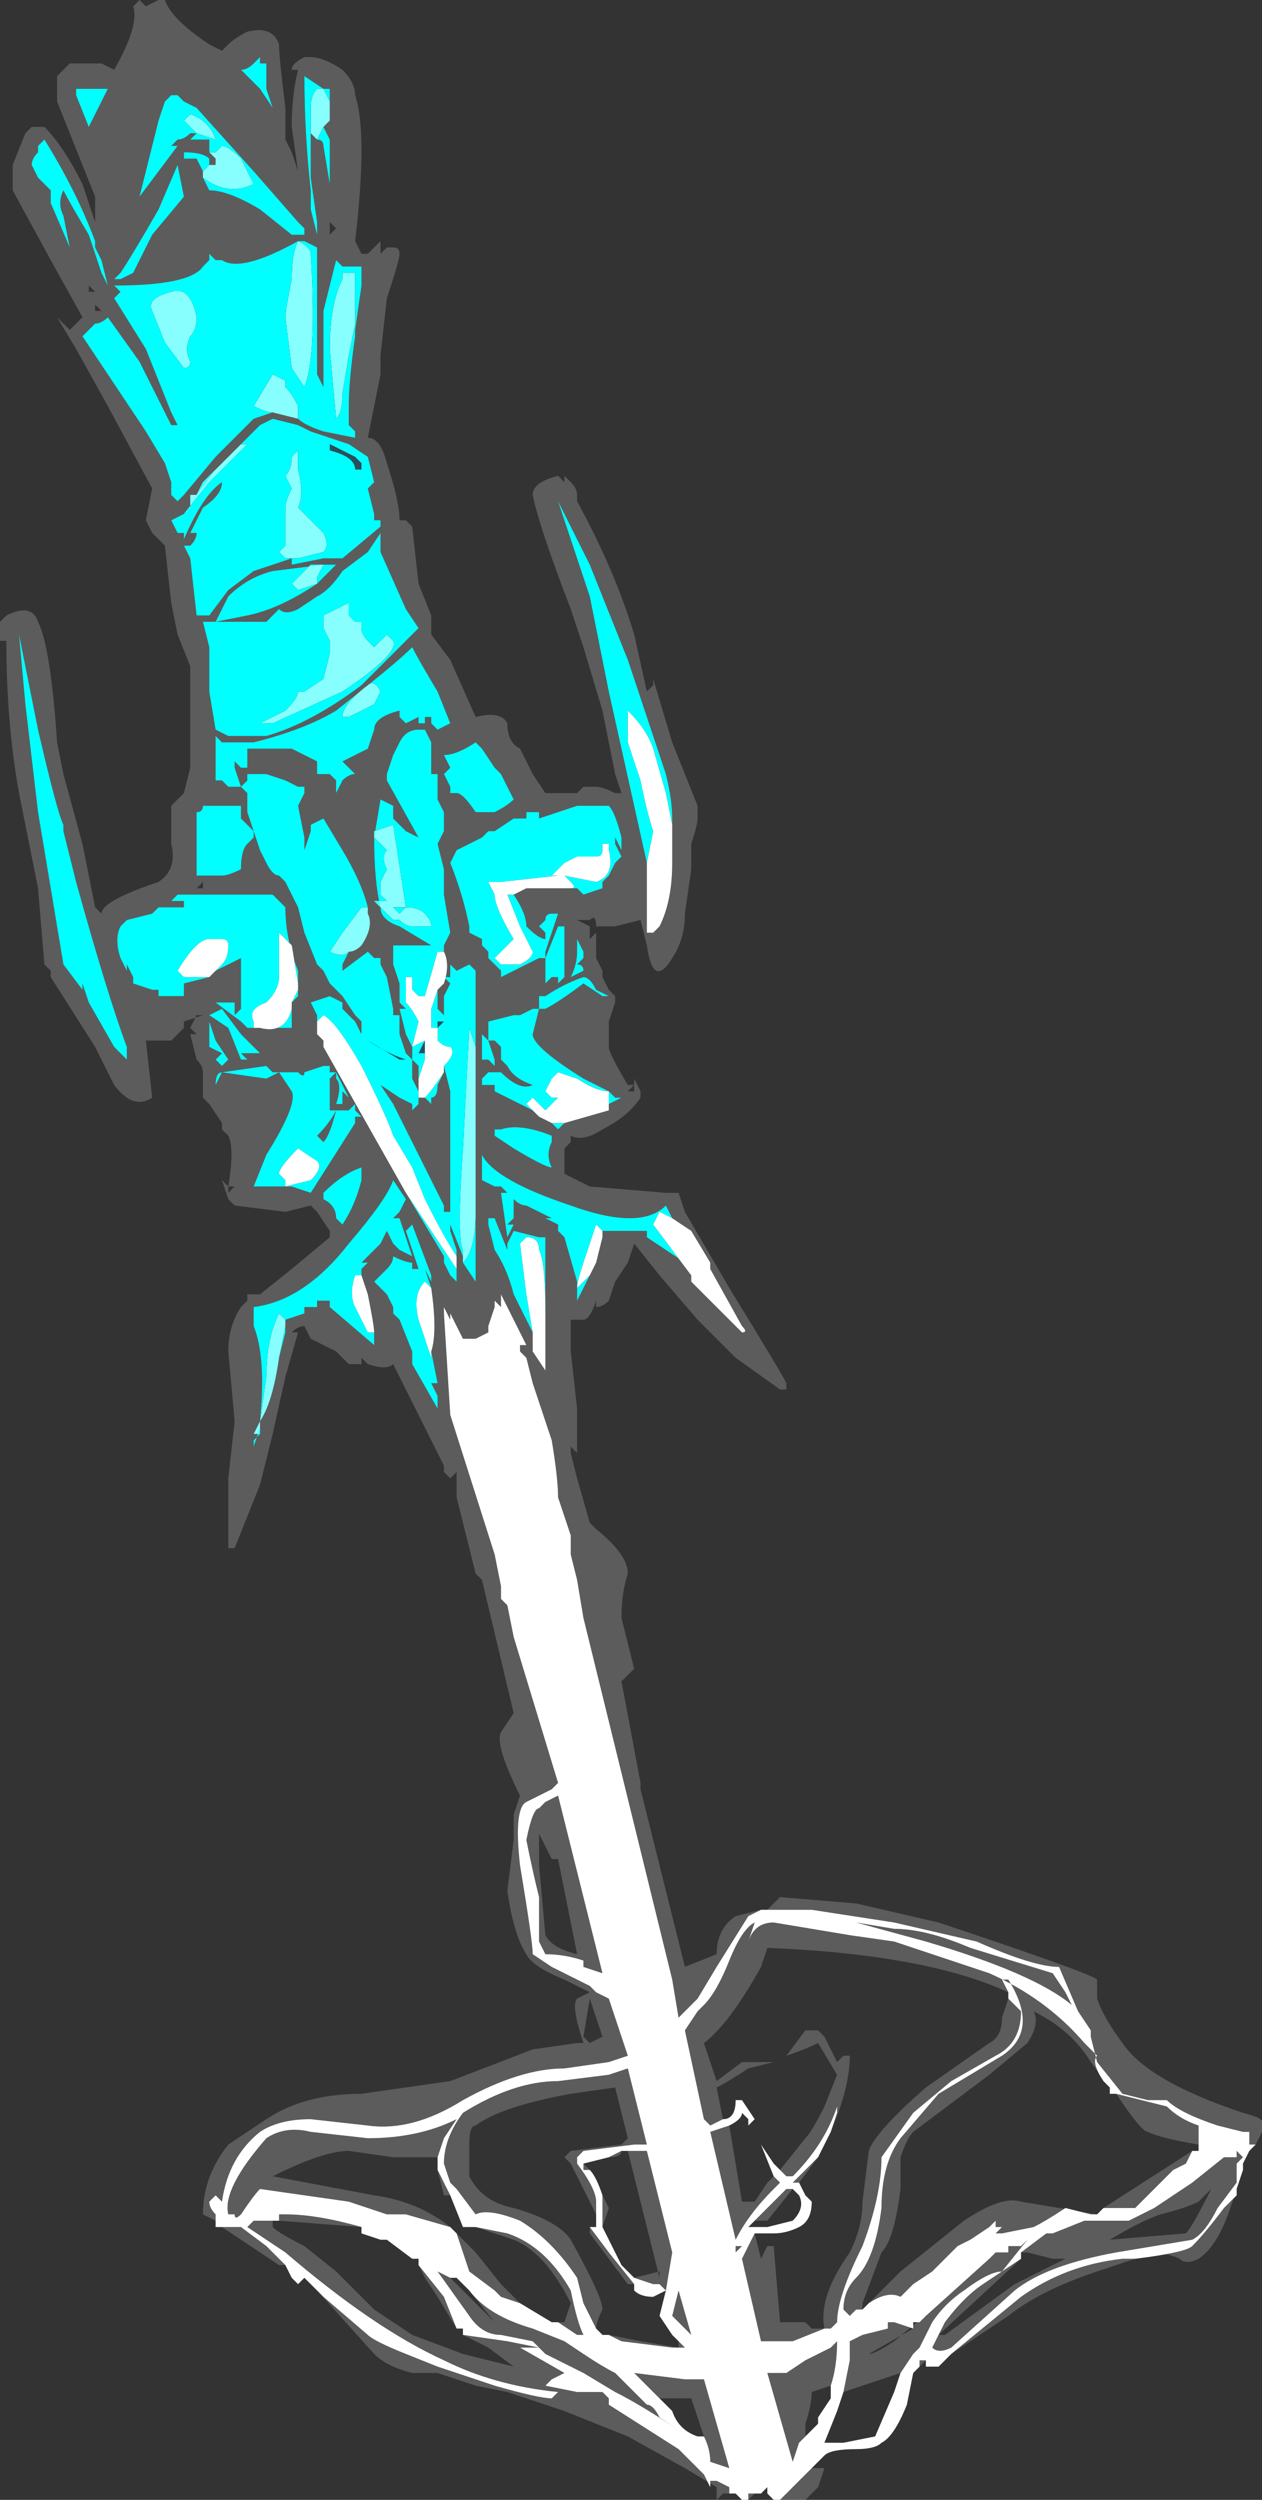<?xml version="1.0" encoding="UTF-8" standalone="no"?>
<svg xmlns:ffdec="https://www.free-decompiler.com/flash" xmlns:xlink="http://www.w3.org/1999/xlink" ffdec:objectType="shape" height="19.7px" width="9.95px" xmlns="http://www.w3.org/2000/svg">
  <rect width="100%" height="100%" fill="#333333" stroke="none"/>
  <g transform="matrix(1.0, 0.0, 0.0, 1.0, 6.0, 19.5)">
    <path d="M-4.45 -18.45 L-4.55 -18.55 -4.5 -18.6 Q-4.35 -18.55 -4.3 -18.4 L-4.45 -18.45 M-4.35 -18.3 L-4.3 -18.3 -4.25 -18.35 Q-4.2 -18.35 -4.1 -18.25 L-4.0 -18.05 Q-4.2 -17.95 -4.4 -18.1 L-4.4 -18.15 -4.35 -18.2 -4.3 -18.2 -4.3 -18.25 -4.35 -18.3 M-3.85 -16.25 Q-3.9 -16.25 -4.0 -16.3 L-3.85 -16.55 -3.75 -16.5 -3.75 -16.45 Q-3.7 -16.4 -3.65 -16.3 L-3.65 -16.2 -3.85 -16.25 M-3.65 -17.6 Q-3.55 -17.55 -3.55 -17.5 -3.5 -16.7 -3.6 -16.45 L-3.7 -16.6 -3.75 -17.0 Q-3.75 -17.05 -3.7 -17.3 -3.7 -17.5 -3.65 -17.6 M-3.55 -18.45 L-3.55 -18.65 Q-3.55 -18.75 -3.5 -18.8 L-3.45 -18.8 -3.4 -18.7 -3.4 -18.55 -3.45 -18.5 -3.5 -18.4 -3.55 -18.45 M-3.2 -17.3 L-3.2 -16.95 -3.25 -16.7 -3.3 -16.4 Q-3.3 -16.25 -3.35 -16.2 L-3.4 -16.75 Q-3.4 -17.1 -3.3 -17.3 L-3.3 -17.35 -3.2 -17.35 -3.2 -17.3 M-4.45 -15.6 L-4.4 -15.7 -4.1 -16.0 -4.05 -16.0 -4.35 -15.7 -4.55 -15.45 -4.5 -15.5 -4.5 -15.6 -4.45 -15.6 M-4.65 -17.2 Q-4.5 -17.25 -4.45 -17.0 -4.45 -16.9 -4.5 -16.85 -4.55 -16.75 -4.5 -16.65 -4.5 -16.6 -4.55 -16.6 L-4.7 -16.8 -4.8 -17.05 Q-4.85 -17.15 -4.65 -17.2 M-3.5 -14.9 L-3.65 -14.85 -3.7 -14.9 -3.55 -15.05 -3.45 -15.05 -3.5 -14.95 -3.5 -14.9 M-3.45 -15.15 L-3.65 -15.1 -3.75 -15.1 -3.8 -15.15 -3.75 -15.2 -3.75 -15.4 Q-3.75 -15.45 -3.75 -15.5 -3.75 -15.55 -3.7 -15.65 L-3.75 -15.75 Q-3.7 -15.8 -3.7 -15.9 L-3.65 -15.95 -3.65 -15.8 Q-3.6 -15.6 -3.65 -15.5 L-3.45 -15.3 Q-3.4 -15.2 -3.45 -15.15 M-3.15 -14.6 L-3.15 -14.55 Q-3.15 -14.5 -3.1 -14.45 L-3.05 -14.4 -2.95 -14.5 -2.9 -14.45 Q-2.85 -14.35 -3.3 -14.05 L-3.85 -13.8 -3.95 -13.8 -3.75 -13.9 Q-3.65 -14.0 -3.65 -14.05 L-3.6 -14.05 -3.45 -14.15 -3.4 -14.35 -3.4 -14.45 -3.45 -14.55 -3.45 -14.65 -3.25 -14.75 -3.25 -14.65 -3.2 -14.6 -3.15 -14.6 M-2.25 -11.25 L-2.25 -11.15 Q-2.25 -10.9 -2.25 -10.45 L-2.25 -9.95 Q-2.25 -9.65 -2.35 -9.55 L-2.35 -9.6 -2.35 -9.65 Q-2.4 -9.75 -2.35 -10.45 L-2.3 -11.4 -2.25 -11.25 M-3.1 -12.35 L-3.1 -12.3 Q-3.05 -12.2 -3.15 -12.05 -3.2 -12.0 -3.25 -12.0 -3.3 -11.95 -3.4 -12.0 L-3.3 -12.15 -3.15 -12.35 -3.1 -12.35 M-2.6 -12.2 L-2.75 -12.2 Q-2.8 -12.2 -2.85 -12.25 L-2.9 -12.25 -3.05 -12.4 -2.95 -12.4 -3.0 -12.45 -3.0 -12.55 -2.95 -12.65 Q-3.0 -12.75 -2.95 -12.8 L-3.05 -12.9 -3.05 -12.95 -2.9 -13.0 -2.8 -12.35 Q-2.7 -12.35 -2.65 -12.3 -2.6 -12.25 -2.6 -12.2 M-2.8 -12.35 L-2.9 -12.35 -2.85 -12.3 -2.8 -12.35 M-3.25 -13.85 L-3.3 -13.85 Q-3.3 -13.95 -3.1 -14.1 -3.05 -14.15 -3.0 -14.05 L-3.05 -13.95 -3.25 -13.85 M-3.95 -8.3 L-3.9 -8.65 Q-3.9 -8.95 -3.8 -9.15 L-3.75 -9.1 -3.75 -9.05 -3.8 -8.8 Q-3.85 -8.45 -3.95 -8.3 L-3.95 -8.25 -3.95 -8.2 -4.0 -8.2 -3.95 -8.3" fill="#87ffff" fill-rule="evenodd" stroke="none"/>
    <path d="M-3.4 -16.0 L-3.2 -15.9 -3.15 -15.85 -3.15 -15.8 -3.2 -15.8 Q-3.2 -15.9 -3.4 -15.95 L-3.4 -16.0 M-2.55 -11.4 L-2.55 -11.45 -2.5 -11.45 -2.55 -11.4 M-2.8 -11.15 Q-2.95 -11.2 -3.1 -11.3 L-2.85 -11.15 -2.8 -11.15 M-2.65 -11.2 L-2.7 -11.2 -2.65 -11.3 -2.65 -11.2" fill="#00bfff" fill-opacity="0.2" fill-rule="evenodd" stroke="none"/>
    <path d="M-5.85 -14.5 L-5.7 -13.75 Q-5.55 -13.1 -5.5 -13.0 L-5.5 -12.95 -5.4 -12.55 Q-5.15 -11.65 -5.0 -11.25 L-5.0 -11.15 -5.1 -11.25 -5.3 -11.6 -5.35 -11.75 -5.35 -11.7 -5.5 -11.9 -5.7 -13.1 -5.8 -13.95 -5.85 -14.5 M-4.45 -18.45 L-4.3 -18.4 Q-4.35 -18.55 -4.5 -18.6 L-4.55 -18.55 -4.45 -18.45 -4.5 -18.45 Q-4.55 -18.4 -4.6 -18.4 L-4.65 -18.35 -4.6 -18.35 -4.9 -17.95 -4.75 -18.55 -4.7 -18.7 -4.65 -18.75 -4.6 -18.75 -4.55 -18.7 -4.45 -18.65 -4.0 -18.15 -3.65 -17.75 -3.6 -17.7 -3.6 -17.65 -3.7 -17.65 -3.95 -17.85 Q-4.2 -18.0 -4.35 -18.0 L-4.4 -18.1 Q-4.2 -17.95 -4.0 -18.05 L-4.1 -18.25 Q-4.2 -18.35 -4.25 -18.35 L-4.3 -18.3 -4.35 -18.3 -4.35 -18.4 -4.5 -18.4 -4.45 -18.45 M-3.85 -16.25 L-4.0 -16.2 -4.3 -15.9 -4.55 -15.6 -4.6 -15.55 -4.65 -15.6 -4.65 -15.7 -4.7 -15.85 -4.85 -16.1 -5.35 -16.85 -5.25 -16.95 Q-5.2 -16.95 -5.15 -17.0 L-4.9 -16.65 -4.65 -16.15 -4.6 -16.15 -4.65 -16.25 -4.85 -16.75 -5.1 -17.15 -5.05 -17.2 -5.1 -17.25 Q-4.5 -17.25 -4.4 -17.4 L-4.35 -17.45 -4.35 -17.5 -4.55 -18.25 -4.55 -18.3 Q-4.4 -18.3 -4.35 -18.25 L-4.35 -18.2 -4.4 -18.15 -4.45 -18.25 -4.55 -18.25 -4.35 -17.5 -4.3 -17.45 -4.25 -17.45 Q-4.1 -17.35 -3.65 -17.6 L-3.55 -17.6 -3.6 -17.6 -3.5 -17.55 -3.5 -16.55 -3.45 -16.45 -3.45 -17.05 -3.35 -17.45 -3.3 -17.4 -3.15 -17.4 -3.15 -17.25 -3.2 -16.9 -3.2 -16.85 Q-3.25 -16.5 -3.25 -16.3 L-3.25 -16.15 -3.2 -16.1 -3.2 -16.05 -3.45 -16.1 Q-3.6 -16.15 -3.65 -16.2 L-3.65 -16.3 Q-3.7 -16.4 -3.75 -16.45 L-3.75 -16.5 -3.85 -16.55 -4.0 -16.3 Q-3.9 -16.25 -3.85 -16.25 M-5.7 -18.35 L-5.65 -18.4 Q-5.4 -18.0 -5.25 -17.6 L-5.25 -17.55 -5.2 -17.45 -5.15 -17.25 -5.2 -17.35 -5.3 -17.65 Q-5.45 -17.9 -5.5 -18.0 -5.55 -17.9 -5.5 -17.8 L-5.45 -17.55 -5.6 -17.9 -5.6 -18.0 -5.7 -18.1 -5.75 -18.2 Q-5.75 -18.25 -5.7 -18.3 L-5.7 -18.35 M-5.4 -18.8 L-5.15 -18.8 -5.3 -18.5 -5.4 -18.75 -5.4 -18.8 M-3.65 -17.6 Q-3.7 -17.5 -3.7 -17.3 -3.75 -17.05 -3.75 -17.0 L-3.7 -16.6 -3.6 -16.45 Q-3.5 -16.7 -3.55 -17.5 -3.55 -17.55 -3.65 -17.6 M-4.3 -18.2 L-4.3 -18.25 -4.3 -18.2 M-4.55 -17.95 L-4.8 -17.65 -4.95 -17.35 -5.05 -17.3 -5.1 -17.3 -5.05 -17.35 Q-4.95 -17.5 -4.75 -17.85 L-4.6 -18.2 -4.55 -17.95 M-3.4 -18.7 L-3.45 -18.8 -3.5 -18.8 Q-3.55 -18.75 -3.55 -18.65 L-3.55 -18.45 -3.55 -18.1 -3.5 -17.75 -3.5 -17.65 -3.55 -17.85 Q-3.55 -17.9 -3.55 -17.95 L-3.55 -18.0 Q-3.6 -18.45 -3.6 -18.9 L-3.45 -18.8 -3.4 -18.8 -3.4 -18.7 M-3.5 -18.4 L-3.45 -18.5 -3.4 -18.4 -3.4 -18.05 -3.45 -18.35 Q-3.45 -18.4 -3.5 -18.4 M-3.95 -19.05 L-3.95 -19.0 -3.9 -19.0 -3.9 -18.8 -3.85 -18.65 -3.95 -18.8 -4.1 -18.95 Q-4.05 -18.95 -4.0 -19.0 L-3.95 -19.05 M-3.2 -17.3 L-3.2 -17.35 -3.3 -17.35 -3.3 -17.3 Q-3.4 -17.1 -3.4 -16.75 L-3.35 -16.2 Q-3.3 -16.25 -3.3 -16.4 L-3.25 -16.7 -3.2 -16.95 -3.2 -17.3 M-4.5 -15.5 L-4.55 -15.45 -4.35 -15.7 -4.05 -16.0 -4.1 -16.0 -4.4 -15.7 -4.45 -15.6 -4.3 -15.8 -3.95 -16.15 -3.85 -16.2 -3.65 -16.15 -3.55 -16.1 -3.25 -16.0 -3.1 -15.9 -3.05 -15.7 -3.1 -15.65 -3.05 -15.45 -3.05 -15.4 -3.0 -15.4 -3.0 -15.35 -3.3 -15.1 -3.45 -15.1 -3.7 -15.05 -3.7 -15.1 -4.0 -15.0 -4.2 -14.85 -4.35 -14.65 -4.45 -14.65 -4.5 -15.1 -4.55 -15.2 -4.5 -15.2 Q-4.45 -15.25 -4.45 -15.3 L-4.5 -15.3 -4.4 -15.5 Q-4.25 -15.6 -4.25 -15.7 -4.4 -15.6 -4.55 -15.25 L-4.55 -15.3 -4.6 -15.3 -4.65 -15.4 -4.55 -15.45 -4.5 -15.5 M-3.4 -16.0 L-3.4 -15.95 Q-3.2 -15.9 -3.2 -15.8 L-3.15 -15.8 -3.15 -15.85 -3.2 -15.9 -3.4 -16.0 M-4.65 -17.2 Q-4.85 -17.15 -4.8 -17.05 L-4.7 -16.8 -4.55 -16.6 Q-4.5 -16.6 -4.5 -16.65 -4.55 -16.75 -4.5 -16.85 -4.45 -16.9 -4.45 -17.0 -4.5 -17.25 -4.65 -17.2 M-4.4 -14.6 L-3.9 -14.6 -3.8 -14.7 Q-3.75 -14.65 -3.65 -14.7 L-3.5 -14.8 Q-3.4 -14.85 -3.3 -15.0 L-3.1 -15.15 -3.0 -15.3 -3.0 -15.15 -2.8 -14.7 -2.7 -14.55 -2.75 -14.5 Q-2.9 -14.35 -3.15 -14.1 -3.55 -13.8 -3.9 -13.7 L-4.2 -13.7 -4.3 -13.75 -4.35 -14.05 -4.35 -14.4 -4.4 -14.6 M-3.5 -14.9 L-3.5 -14.95 -3.45 -15.05 -3.55 -15.05 -3.7 -14.9 -3.65 -14.85 -3.5 -14.9 Q-3.8 -14.7 -4.05 -14.65 L-4.3 -14.6 -4.2 -14.8 Q-4.05 -14.95 -3.85 -15.0 L-3.45 -15.05 -3.35 -15.05 -3.5 -14.9 M-3.15 -14.6 L-3.2 -14.6 -3.25 -14.65 -3.25 -14.75 -3.45 -14.65 -3.45 -14.55 -3.4 -14.45 -3.4 -14.35 -3.45 -14.15 -3.6 -14.05 -3.65 -14.05 Q-3.65 -14.0 -3.75 -13.9 L-3.95 -13.8 -3.85 -13.8 -3.3 -14.05 Q-2.85 -14.35 -2.9 -14.45 L-2.95 -14.5 -3.05 -14.4 -3.1 -14.45 Q-3.15 -14.5 -3.15 -14.55 L-3.15 -14.6 M-3.45 -15.15 Q-3.4 -15.2 -3.45 -15.3 L-3.65 -15.5 Q-3.6 -15.6 -3.65 -15.8 L-3.65 -15.95 -3.7 -15.9 Q-3.7 -15.8 -3.75 -15.75 L-3.7 -15.65 Q-3.75 -15.55 -3.75 -15.5 -3.75 -15.45 -3.75 -15.4 L-3.75 -15.2 -3.8 -15.15 -3.75 -15.1 -3.65 -15.1 -3.45 -15.15 M-0.9 -12.7 L-1.2 -14.05 -1.35 -14.8 -1.6 -15.55 -1.35 -15.05 -1.05 -14.3 -0.75 -13.4 Q-0.7 -13.2 -0.7 -13.05 L-0.7 -13.0 -0.75 -13.25 -0.85 -13.6 Q-0.9 -13.75 -1.05 -13.9 L-1.05 -13.65 -0.95 -13.35 Q-0.9 -13.1 -0.85 -12.95 L-0.9 -12.7 M-2.75 -14.4 Q-2.7 -14.3 -2.55 -14.05 L-2.45 -13.8 -2.55 -13.75 -2.6 -13.8 -2.6 -13.85 -2.65 -13.85 -2.65 -13.8 -2.7 -13.8 -2.7 -13.85 -2.8 -13.8 -2.85 -13.85 -2.85 -13.9 Q-3.05 -13.85 -3.05 -13.75 L-3.1 -13.6 -3.3 -13.5 -3.2 -13.4 Q-3.25 -13.4 -3.3 -13.35 L-3.35 -13.25 -3.35 -13.35 -3.4 -13.4 -3.5 -13.4 -3.5 -13.5 -3.7 -13.6 -4.05 -13.6 -4.05 -13.45 -4.1 -13.45 -4.15 -13.5 -4.15 -13.45 -4.1 -13.3 -4.2 -13.3 -4.25 -13.35 -4.3 -13.35 Q-4.3 -13.4 -4.3 -13.55 L-4.3 -13.7 -4.25 -13.65 -4.0 -13.65 Q-3.6 -13.75 -3.35 -13.9 L-3.1 -14.1 Q-2.85 -14.3 -2.75 -14.4 M-1.95 -12.45 Q-1.85 -12.3 -1.85 -12.2 -1.75 -12.1 -1.7 -12.1 L-1.7 -12.15 -1.75 -12.2 -1.7 -12.25 Q-1.7 -12.3 -1.65 -12.3 L-1.6 -12.3 -1.7 -12.0 -1.7 -11.95 -1.75 -11.95 -2.05 -11.8 -2.05 -11.85 -2.15 -11.95 -2.15 -12.0 -2.2 -12.05 -2.2 -12.1 -2.3 -12.15 -2.3 -12.2 Q-2.35 -12.45 -2.45 -12.7 L-2.4 -12.8 -2.2 -12.9 -2.15 -12.95 -2.1 -12.95 -1.95 -13.05 -1.85 -13.05 -1.85 -13.1 -1.75 -13.1 -1.75 -13.05 -1.45 -13.15 -1.2 -13.15 Q-1.15 -13.1 -1.1 -12.9 L-1.1 -12.8 -1.15 -12.9 -1.15 -12.85 -1.1 -12.75 -1.15 -12.7 -1.2 -12.6 -1.25 -12.55 -1.25 -12.5 -1.4 -12.45 -1.45 -12.5 -1.5 -12.5 Q-1.45 -12.5 -1.5 -12.55 L-1.55 -12.6 -1.3 -12.55 Q-1.15 -12.6 -1.2 -12.8 L-1.2 -12.85 -1.25 -12.85 -1.25 -12.8 Q-1.25 -12.75 -1.3 -12.75 L-1.45 -12.75 -1.55 -12.7 -1.65 -12.6 -1.6 -12.6 -2.05 -12.55 -2.15 -12.55 -2.1 -12.45 Q-2.1 -12.35 -1.95 -12.1 L-2.1 -11.95 -2.05 -11.9 -1.9 -11.9 Q-1.8 -11.95 -1.8 -12.0 L-1.9 -12.2 -2.0 -12.45 -1.95 -12.45 M-2.05 -13.4 L-1.95 -13.2 Q-2.0 -13.15 -2.1 -13.1 L-2.25 -13.1 Q-2.35 -13.25 -2.4 -13.25 L-2.45 -13.25 -2.45 -13.3 -2.5 -13.4 -2.45 -13.45 -2.5 -13.55 Q-2.4 -13.55 -2.25 -13.65 L-2.2 -13.6 -2.1 -13.45 -2.05 -13.4 M-2.75 -11.25 L-2.8 -11.35 -2.85 -11.55 -2.8 -11.55 -2.85 -11.6 -2.85 -11.75 -2.9 -11.9 -2.9 -12.05 -2.6 -12.05 -2.85 -12.2 Q-3.0 -12.25 -3.0 -12.35 -3.05 -12.55 -3.05 -12.9 L-3.0 -13.2 -2.9 -13.15 -2.9 -13.05 -2.8 -12.95 -2.7 -12.9 -2.95 -13.35 -2.95 -13.4 -2.9 -13.55 -2.85 -13.65 Q-2.8 -13.75 -2.7 -13.75 L-2.65 -13.75 -2.6 -13.65 -2.6 -13.4 -2.55 -13.4 -2.55 -13.2 -2.5 -13.1 Q-2.5 -13.05 -2.5 -13.0 L-2.5 -12.95 -2.55 -12.85 -2.5 -12.65 -2.5 -12.45 -2.45 -12.15 -2.5 -12.05 -2.5 -12.0 Q-2.5 -12.05 -2.5 -12.0 L-2.55 -12.0 -2.65 -11.65 -2.7 -11.65 -2.75 -11.7 -2.75 -11.8 -2.8 -11.8 -2.8 -11.6 Q-2.75 -11.55 -2.7 -11.45 L-2.75 -11.25 -2.65 -11.3 -2.7 -11.2 -2.65 -11.2 -2.65 -11.15 -2.7 -11.0 -2.7 -11.1 -2.75 -11.15 -2.75 -11.25 M-2.55 -11.7 L-2.55 -11.55 -2.5 -11.5 -2.5 -11.65 -2.45 -11.75 -2.5 -11.8 -2.45 -11.8 -2.45 -11.9 -2.4 -11.85 -2.3 -11.9 -2.25 -11.85 -2.25 -11.55 Q-2.25 -11.5 -2.25 -11.4 L-2.25 -11.25 -2.3 -11.4 -2.35 -10.45 Q-2.4 -9.75 -2.35 -9.65 L-2.35 -9.6 -2.45 -9.85 -2.45 -10.9 -2.5 -11.1 Q-2.4 -11.2 -2.45 -11.25 -2.45 -11.3 -2.45 -11.25 -2.5 -11.25 -2.55 -11.3 L-2.55 -11.4 -2.6 -11.4 -2.6 -11.55 -2.55 -11.7 M-2.25 -11.15 L-2.25 -9.4 -2.35 -9.55 Q-2.25 -9.65 -2.25 -9.95 L-2.25 -10.45 Q-2.25 -10.9 -2.25 -11.15 M-2.5 -11.05 L-2.55 -10.95 Q-2.55 -10.85 -2.6 -10.85 L-2.6 -10.8 -2.65 -10.85 Q-2.6 -10.9 -2.5 -11.05 M-2.7 -10.9 L-2.7 -10.8 -2.75 -10.75 -2.75 -10.8 -2.85 -10.85 -3.0 -10.95 -2.9 -10.8 -2.5 -10.0 -2.5 -9.95 -2.45 -9.95 -2.45 -9.8 -2.4 -9.65 -2.4 -9.6 Q-2.5 -9.75 -2.65 -10.05 L-2.75 -10.3 -2.9 -10.55 Q-2.95 -10.7 -3.15 -11.1 -3.35 -11.45 -3.45 -11.5 L-3.5 -11.45 -3.5 -11.5 -3.55 -11.6 -3.4 -11.65 -3.3 -11.6 -3.3 -11.55 -3.2 -11.45 -3.15 -11.35 -3.15 -11.45 -3.2 -11.5 -3.3 -11.65 -3.4 -11.75 -3.45 -11.85 -3.5 -11.9 -3.6 -12.15 -3.65 -12.35 -3.75 -12.55 -3.8 -12.6 Q-3.85 -12.6 -3.9 -12.7 L-3.95 -12.8 -4.05 -13.1 -4.05 -13.25 -4.1 -13.3 -4.05 -13.35 -4.05 -13.4 -3.9 -13.4 -3.75 -13.35 -3.65 -13.3 -3.6 -13.3 -3.6 -13.25 -3.65 -13.15 -3.6 -12.9 -3.6 -12.8 -3.55 -12.95 -3.55 -13.0 -3.45 -13.05 -3.3 -12.8 Q-3.15 -12.55 -3.1 -12.35 L-3.15 -12.35 -3.3 -12.15 -3.4 -12.0 Q-3.3 -11.95 -3.25 -12.0 L-3.3 -11.9 -3.3 -11.85 -3.1 -12.0 -3.05 -11.95 -3.0 -11.95 -3.0 -11.9 -2.95 -11.8 -2.9 -11.55 -2.9 -11.5 -2.85 -11.5 -2.85 -11.35 -2.8 -11.2 -2.75 -11.15 -2.75 -11.0 -2.7 -10.9 M-2.4 -9.5 L-2.4 -9.4 -2.45 -9.45 -2.5 -9.55 -2.5 -9.6 -2.8 -10.1 -2.4 -9.5 M-1.6 -12.2 L-1.55 -12.2 -1.55 -11.8 -1.6 -11.75 -1.6 -11.8 -1.65 -11.8 -1.7 -11.75 -1.7 -11.95 -1.6 -12.2 M-1.45 -12.15 L-1.45 -12.1 -1.4 -12.0 -1.4 -11.95 -1.45 -11.9 Q-1.4 -11.9 -1.4 -11.85 L-1.5 -11.8 Q-1.45 -11.9 -1.45 -12.0 L-1.45 -12.15 M-1.8 -10.75 L-2.1 -10.9 -2.1 -10.95 -2.2 -10.95 -2.2 -11.0 -2.15 -11.05 -2.05 -11.05 Q-1.9 -10.9 -1.8 -10.95 -1.95 -11.0 -2.0 -11.1 L-2.05 -11.15 -2.05 -11.25 -2.1 -11.3 -2.15 -11.3 -2.15 -11.45 -1.95 -11.5 -1.9 -11.5 -1.8 -11.55 -1.75 -11.55 -1.75 -11.65 -1.7 -11.65 Q-1.55 -11.75 -1.4 -11.8 -1.35 -11.8 -1.3 -11.7 L-1.2 -11.65 -1.25 -11.65 -1.4 -11.75 Q-1.6 -11.6 -1.7 -11.55 L-1.75 -11.55 -1.8 -11.35 Q-1.8 -11.25 -1.4 -11.0 L-1.2 -10.9 -1.15 -10.85 -1.1 -10.85 -1.2 -10.8 -1.2 -10.9 Q-1.3 -10.9 -1.45 -11.0 L-1.6 -11.05 -1.65 -11.0 -1.7 -10.9 -1.65 -10.85 -1.6 -10.85 -1.7 -10.75 -1.8 -10.85 -1.85 -10.8 -1.8 -10.75 M-1.55 -10.65 L-1.6 -10.6 -1.65 -10.65 -1.55 -10.65 M-2.8 -12.35 L-2.85 -12.3 -2.9 -12.35 -2.8 -12.35 -2.9 -13.0 -3.05 -12.95 -3.05 -12.9 -2.95 -12.8 Q-3.0 -12.75 -2.95 -12.65 L-3.0 -12.55 -3.0 -12.45 -2.95 -12.4 -3.05 -12.4 -2.9 -12.25 -2.85 -12.25 Q-2.8 -12.2 -2.75 -12.2 L-2.6 -12.2 Q-2.6 -12.25 -2.65 -12.3 -2.7 -12.35 -2.8 -12.35 M-2.55 -11.4 L-2.5 -11.45 -2.55 -11.45 -2.55 -11.4 M-2.15 -11.3 L-2.1 -11.15 -2.1 -11.1 -2.15 -11.15 -2.2 -11.15 -2.2 -11.35 -2.15 -11.3 M-2.8 -11.15 L-2.85 -11.15 -3.1 -11.3 Q-2.95 -11.2 -2.8 -11.15 M-3.25 -13.85 L-3.05 -13.95 -3.0 -14.05 Q-3.05 -14.15 -3.1 -14.1 -3.3 -13.95 -3.3 -13.85 L-3.25 -13.85 M-4.35 -11.8 L-4.55 -11.75 -4.55 -11.65 -4.75 -11.65 -4.75 -11.7 -4.8 -11.7 -4.95 -11.75 -4.95 -11.8 -5.0 -11.9 -5.0 -11.85 -5.05 -11.95 Q-5.1 -12.1 -5.05 -12.2 L-5.0 -12.25 -4.8 -12.3 -4.75 -12.35 -4.55 -12.35 -4.55 -12.4 -4.65 -12.4 -4.6 -12.45 -3.85 -12.45 -3.75 -12.35 Q-3.75 -12.1 -3.65 -11.85 L-3.65 -11.75 -3.7 -12.05 Q-3.75 -12.1 -3.8 -12.15 L-3.8 -11.8 Q-3.8 -11.7 -3.9 -11.6 -4.05 -11.55 -4.0 -11.45 L-4.0 -11.4 -3.95 -11.4 Q-3.75 -11.35 -3.7 -11.55 L-3.7 -11.4 -4.05 -11.4 -4.1 -11.45 -4.3 -11.6 -4.15 -11.6 -4.15 -11.5 -4.1 -11.55 -4.1 -11.95 -4.3 -11.85 -4.25 -11.9 Q-4.2 -11.95 -4.2 -12.05 -4.2 -12.1 -4.25 -12.1 L-4.35 -12.1 Q-4.45 -12.1 -4.6 -11.85 L-4.55 -11.8 -4.35 -11.8 M-4.1 -13.15 L-4.1 -13.05 -4.0 -12.95 -4.0 -12.9 -4.05 -12.85 Q-4.1 -12.8 -4.1 -12.65 -4.2 -12.6 -4.25 -12.6 L-4.45 -12.6 -4.45 -13.1 Q-4.4 -13.1 -4.4 -13.15 L-4.1 -13.15 M-3.65 -11.7 L-3.65 -11.65 -3.7 -11.6 -3.65 -11.7 M-4.35 -11.35 L-4.35 -11.45 -4.3 -11.3 -4.2 -11.15 -4.25 -11.1 -4.3 -11.15 -4.25 -11.2 -4.35 -11.25 -4.35 -11.35 M-4.35 -10.9 L-4.3 -10.95 Q-4.3 -11.05 -4.25 -11.05 L-3.9 -11.1 -3.85 -11.05 -3.65 -11.05 Q-3.6 -11.0 -3.6 -11.05 L-3.45 -11.1 -3.4 -11.1 -3.4 -11.05 -3.35 -11.05 -3.4 -11.0 -3.4 -10.75 -3.35 -10.75 Q-3.4 -10.65 -3.5 -10.55 L-3.45 -10.5 Q-3.4 -10.55 -3.35 -10.75 L-3.25 -10.75 -3.2 -10.8 -3.2 -10.75 -3.15 -10.7 -3.2 -10.7 -3.2 -10.65 -3.55 -10.1 -3.7 -10.15 -4.0 -10.15 -3.9 -10.4 Q-3.65 -10.8 -3.7 -10.9 L-3.8 -11.05 -3.9 -11.0 -4.25 -11.05 -4.3 -10.95 -4.35 -10.9 M-4.35 -11.5 L-4.25 -11.55 -4.1 -11.35 -3.95 -11.2 -4.1 -11.2 -4.05 -11.15 -4.1 -11.15 -4.2 -11.4 -4.35 -11.5 M-3.3 -10.8 L-3.35 -10.8 Q-3.3 -10.95 -3.35 -11.0 L-3.35 -11.05 -3.25 -10.85 -3.3 -10.9 -3.3 -10.8 M-3.15 -10.3 L-3.15 -10.2 Q-3.2 -10.0 -3.3 -9.85 L-3.35 -9.9 Q-3.35 -10.0 -3.45 -10.05 L-3.45 -10.1 Q-3.3 -10.25 -3.15 -10.3 M-3.55 -10.2 Q-3.45 -10.3 -3.5 -10.35 L-3.65 -10.45 Q-3.8 -10.3 -3.8 -10.25 L-3.75 -10.2 -3.75 -10.15 -3.55 -10.2 M-3.95 -8.3 Q-3.9 -8.8 -4.0 -9.05 L-4.0 -9.2 Q-3.6 -9.25 -3.25 -9.7 -2.95 -10.05 -2.9 -10.2 L-2.8 -10.05 -2.85 -9.95 -2.9 -9.9 -2.85 -9.9 -2.75 -9.6 -2.85 -9.65 -2.9 -9.7 -2.95 -9.8 -3.0 -9.7 -3.15 -9.55 -3.1 -9.55 -3.15 -9.5 -3.15 -9.45 -3.2 -9.45 Q-3.25 -9.3 -3.2 -9.2 L-3.1 -9.0 -3.05 -9.0 -3.05 -8.9 -3.4 -9.2 -3.4 -9.25 -3.5 -9.25 -3.5 -9.2 -3.6 -9.2 -3.6 -9.15 -3.75 -9.1 -3.8 -9.15 Q-3.9 -8.95 -3.9 -8.65 L-3.95 -8.3 M-3.75 -9.05 L-3.75 -9.0 -3.8 -8.8 -3.75 -9.05 M-3.95 -8.25 L-4.0 -8.1 -4.0 -8.15 -3.95 -8.2 -3.95 -8.25 M-2.6 -8.85 L-2.55 -8.6 -2.6 -8.6 -2.55 -8.5 -2.55 -8.4 -2.75 -8.75 -2.75 -8.85 -2.85 -9.1 -2.9 -9.15 -2.9 -9.2 -2.95 -9.3 -3.05 -9.4 -2.95 -9.5 Q-2.9 -9.55 -2.9 -9.6 -2.8 -9.55 -2.75 -9.55 L-2.75 -9.5 -2.7 -9.5 -2.8 -9.8 -2.75 -9.85 -2.6 -9.45 -2.6 -9.4 -2.65 -9.5 -2.6 -9.35 -2.65 -9.4 Q-2.75 -9.3 -2.7 -9.1 L-2.6 -8.8 -2.6 -8.85 M-0.7 -9.9 L-0.8 -9.95 -0.85 -9.85 -0.55 -9.45 -0.6 -9.55 Q-0.75 -9.65 -0.9 -9.75 L-0.9 -9.8 -1.25 -9.8 -1.3 -9.85 -1.4 -9.55 Q-1.45 -9.4 -1.45 -9.35 L-1.35 -9.45 Q-1.4 -9.35 -1.45 -9.25 L-1.45 -9.4 -1.55 -9.75 -1.6 -9.8 -1.6 -9.85 -1.7 -9.9 -1.65 -9.9 -1.85 -10.0 Q-1.9 -10.0 -1.95 -10.05 L-1.95 -9.9 -2.0 -9.85 -1.95 -9.85 -2.0 -9.75 -2.05 -10.1 -2.0 -10.1 -2.05 -10.15 -2.1 -10.15 -2.2 -10.2 -2.2 -10.4 Q-2.1 -10.2 -1.5 -10.0 -0.95 -9.8 -0.75 -10.0 L-0.7 -9.9 M-0.15 -9.0 L-0.15 -9.0 M-1.65 -10.5 Q-1.7 -10.4 -1.65 -10.3 -1.7 -10.3 -1.95 -10.45 L-2.1 -10.55 -2.1 -10.6 -2.05 -10.6 Q-1.9 -10.65 -1.65 -10.55 L-1.65 -10.5 M-1.8 -9.0 L-1.95 -9.3 Q-2.0 -9.5 -2.1 -9.65 L-2.15 -9.85 -2.15 -9.9 -2.1 -9.9 -2.0 -9.65 -2.0 -9.7 -1.95 -9.8 -1.75 -9.75 -1.7 -9.75 -1.7 -8.75 -1.7 -9.15 Q-1.7 -9.55 -1.75 -9.65 -1.75 -9.75 -1.85 -9.75 L-1.9 -9.7 -1.85 -9.3 -1.8 -9.0" fill="#00ffff" fill-rule="evenodd" stroke="none"/>
    <path d="M-4.3 -1.95 L-4.3 -2.0 -4.4 -2.05 Q-4.4 -2.35 -4.2 -2.6 L-3.9 -2.8 Q-3.6 -3.0 -3.15 -3.0 L-2.45 -3.1 -1.8 -3.35 -1.45 -3.4 -1.4 -3.4 Q-1.5 -3.7 -1.45 -3.75 L-1.35 -3.8 -1.55 -3.9 Q-1.8 -4.0 -1.85 -4.1 -1.95 -4.25 -2.0 -4.6 L-1.95 -5.0 -1.95 -5.2 -1.9 -5.35 Q-2.1 -5.75 -2.05 -5.85 L-1.95 -6.0 -2.2 -7.05 -2.25 -7.1 -2.4 -7.7 -2.4 -7.9 -2.45 -7.85 -2.5 -7.9 -2.5 -7.95 -2.9 -8.75 Q-2.95 -8.7 -3.1 -8.75 L-3.15 -8.8 -3.15 -8.75 -3.25 -8.75 -3.35 -8.85 -3.55 -8.95 -3.6 -9.05 Q-3.65 -9.05 -3.7 -9.0 L-3.65 -9.0 -3.75 -8.65 -3.85 -8.2 -3.95 -7.8 -4.15 -7.3 -4.2 -7.3 -4.2 -7.85 -4.15 -8.3 -4.2 -8.85 Q-4.2 -9.05 -4.1 -9.2 L-4.05 -9.25 -4.05 -9.3 -3.95 -9.3 -3.7 -9.5 -3.4 -9.75 -3.4 -9.8 -3.5 -9.95 -3.55 -10.0 -3.75 -9.95 -4.15 -10.0 -4.2 -10.05 -4.25 -10.2 -4.2 -10.15 Q-4.15 -10.45 -4.2 -10.55 L-4.25 -10.6 -4.25 -10.65 -4.35 -10.8 -4.4 -10.85 -4.4 -11.05 Q-4.4 -11.1 -4.45 -11.15 L-4.5 -11.35 -4.45 -11.35 -4.5 -11.4 -4.45 -11.5 -4.4 -11.5 -4.55 -11.45 -4.55 -11.4 -4.65 -11.3 -4.85 -11.3 -4.8 -10.85 Q-4.95 -10.75 -5.1 -10.95 L-5.25 -11.25 -5.6 -11.8 -5.6 -11.85 -5.65 -11.9 -5.7 -12.5 -5.85 -13.25 Q-5.95 -13.8 -5.95 -14.45 L-6.0 -14.45 Q-6.05 -14.5 -6.0 -14.6 L-5.95 -14.65 Q-5.75 -14.75 -5.7 -14.6 -5.6 -14.4 -5.55 -13.65 L-5.5 -13.4 -5.35 -12.85 -5.25 -12.35 -5.2 -12.3 Q-5.2 -12.4 -4.75 -12.55 -4.6 -12.65 -4.65 -12.85 L-4.65 -13.15 -4.55 -13.25 -4.5 -13.45 -4.5 -13.7 Q-4.5 -14.05 -4.5 -14.25 L-4.6 -14.5 -4.65 -14.75 -4.7 -15.2 -4.8 -15.3 -4.85 -15.4 -4.8 -15.65 -5.15 -16.3 -5.4 -16.75 -5.55 -17.0 -5.45 -16.9 -5.35 -17.0 -5.6 -17.45 -5.9 -18.0 -5.9 -18.2 -5.8 -18.45 -5.75 -18.5 -5.65 -18.5 Q-5.5 -18.35 -5.35 -18.05 L-5.25 -17.75 -5.25 -17.95 -5.55 -18.7 -5.55 -18.9 -5.45 -19.0 -5.2 -19.0 -5.1 -18.95 Q-4.9 -19.3 -4.95 -19.45 L-4.9 -19.5 -4.85 -19.45 -4.75 -19.5 -4.7 -19.5 Q-4.65 -19.35 -4.35 -19.15 L-4.25 -19.1 -4.2 -19.15 Q-4.15 -19.2 -4.05 -19.25 -3.85 -19.3 -3.8 -19.15 -3.8 -19.05 -3.75 -18.65 L-3.75 -18.4 -3.7 -18.3 -3.65 -18.15 -3.7 -18.5 Q-3.7 -18.75 -3.65 -18.95 L-3.7 -18.95 Q-3.7 -19.0 -3.6 -19.05 L-3.55 -19.05 Q-3.45 -19.05 -3.3 -18.95 -3.2 -18.85 -3.2 -18.75 -3.1 -18.45 -3.2 -17.6 L-3.15 -17.5 -3.1 -17.5 -3.0 -17.6 -3.0 -17.5 -2.95 -17.55 -2.9 -17.55 Q-2.85 -17.55 -2.85 -17.5 -2.85 -17.45 -2.95 -17.15 L-3.0 -16.7 -3.0 -16.55 -3.1 -16.05 Q-3.0 -16.05 -2.95 -15.85 -2.85 -15.55 -2.85 -15.4 L-2.8 -15.4 -2.75 -15.35 -2.7 -14.9 -2.6 -14.65 Q-2.6 -14.55 -2.6 -14.5 L-2.45 -14.3 -2.25 -13.85 Q-2.05 -13.9 -2.0 -13.8 -2.0 -13.65 -1.9 -13.6 L-1.8 -13.4 -1.7 -13.25 -1.45 -13.25 -1.4 -13.3 -1.3 -13.3 Q-1.25 -13.3 -1.15 -13.25 L-1.1 -13.25 -1.15 -13.4 -1.25 -13.9 -1.4 -14.4 -1.5 -14.7 Q-1.75 -15.35 -1.8 -15.6 -1.8 -15.7 -1.6 -15.75 L-1.55 -15.7 -1.55 -15.75 -1.5 -15.7 Q-1.45 -15.65 -1.45 -15.6 L-1.45 -15.55 Q-1.15 -15.0 -1.0 -14.5 L-0.9 -14.05 -0.85 -14.1 -0.85 -14.15 -0.7 -13.65 -0.5 -13.15 -0.5 -13.05 Q-0.5 -13.0 -0.55 -12.85 L-0.55 -12.65 -0.6 -12.3 Q-0.6 -12.1 -0.7 -11.95 -0.85 -11.7 -0.9 -12.05 L-0.95 -12.25 -1.15 -12.2 -1.3 -12.2 Q-1.3 -12.3 -1.35 -12.25 L-1.45 -12.25 -1.35 -12.2 -1.35 -12.1 -1.3 -12.15 -1.3 -11.95 -1.25 -11.85 -1.25 -11.8 -1.2 -11.7 -1.15 -11.65 -1.15 -11.6 -1.2 -11.45 -1.2 -11.25 Q-1.2 -11.2 -1.05 -10.95 L-1.0 -10.95 -1.0 -11.0 -0.95 -10.9 -0.95 -10.85 Q-1.05 -10.7 -1.25 -10.6 -1.4 -10.5 -1.5 -10.55 L-1.5 -10.5 -1.55 -10.45 -1.55 -10.25 -1.35 -10.15 -0.75 -10.1 -0.65 -10.1 -0.6 -9.95 -0.25 -9.35 Q0.15 -8.7 0.2 -8.6 L0.2 -8.55 0.15 -8.55 -0.2 -8.8 -0.5 -9.1 -0.8 -9.45 -1.0 -9.7 -1.05 -9.55 -1.15 -9.4 -1.2 -9.25 Q-1.25 -9.2 -1.3 -9.2 L-1.3 -9.25 Q-1.35 -9.1 -1.4 -9.1 L-1.5 -9.1 -1.5 -8.85 -1.45 -8.4 -1.45 -8.05 -1.5 -8.1 -1.5 -8.05 -1.45 -7.85 -1.35 -7.5 -1.3 -7.45 Q-1.05 -7.25 -1.05 -7.1 -1.1 -6.95 -1.1 -6.75 L-1.0 -6.35 -1.1 -6.25 -0.95 -5.45 -0.95 -5.4 -0.6 -4.0 -0.35 -4.1 Q-0.35 -4.3 -0.2 -4.4 L0.0 -4.45 -0.1 -4.4 -0.35 -4.0 -0.5 -3.75 -0.65 -3.6 -0.7 -3.9 -1.4 -6.75 -1.45 -7.05 -1.5 -7.25 -1.5 -7.4 -1.6 -7.7 Q-1.6 -7.85 -1.65 -8.15 L-1.8 -8.6 -1.85 -8.8 -1.9 -8.85 -1.9 -8.9 -1.85 -8.9 -2.05 -9.3 -2.05 -9.2 -2.1 -9.25 -2.1 -9.2 -2.15 -9.05 -2.15 -9.0 -2.25 -8.95 -2.35 -8.95 -2.45 -9.15 -2.45 -9.1 -2.5 -9.2 -2.5 -9.15 -2.45 -8.35 -2.1 -7.25 -2.05 -7.0 -2.05 -6.9 -2.0 -6.85 -1.95 -6.6 -1.6 -5.45 -1.65 -5.4 -1.85 -5.3 Q-1.95 -5.25 -1.9 -4.8 -1.8 -4.2 -1.8 -4.1 L-1.65 -4.0 Q-1.55 -3.95 -1.35 -3.85 L-1.3 -3.8 -1.2 -3.75 -1.05 -3.3 -1.2 -3.25 -1.55 -3.2 Q-1.9 -3.2 -2.35 -2.95 -2.75 -2.7 -3.1 -2.75 L-3.55 -2.8 Q-3.8 -2.8 -3.95 -2.7 -4.2 -2.5 -4.25 -2.15 L-4.3 -2.2 -4.35 -2.15 Q-4.35 -2.1 -4.3 -2.05 L-4.3 -1.95 M0.05 -4.45 L0.15 -4.55 0.75 -4.5 1.4 -4.35 Q2.6 -3.95 2.65 -3.9 L2.65 -3.75 Q2.7 -3.6 2.85 -3.4 3.05 -3.1 3.8 -2.85 4.0 -2.8 3.95 -2.75 L3.95 -2.7 3.9 -2.6 3.85 -2.6 Q3.9 -2.65 3.85 -2.6 L3.85 -2.7 3.8 -2.7 3.6 -2.75 Q3.3 -2.85 3.2 -2.95 L3.05 -2.95 2.85 -3.0 2.65 -3.25 2.6 -3.45 2.6 -3.5 2.5 -3.65 2.35 -4.0 Q2.15 -4.0 1.7 -4.2 L1.05 -4.35 0.4 -4.45 0.05 -4.45 M3.85 -2.55 L3.8 -2.45 3.85 -2.55 M3.75 -2.25 L3.7 -2.1 Q3.6 -1.8 3.45 -1.7 3.35 -1.65 3.3 -1.7 3.2 -1.75 3.05 -1.75 L2.95 -1.7 2.65 -1.6 Q2.2 -1.45 1.95 -1.25 L1.5 -0.95 2.05 -1.4 Q2.4 -1.65 2.85 -1.7 L2.95 -1.7 Q3.35 -1.75 3.4 -1.8 3.5 -1.9 3.65 -2.1 L3.75 -2.2 3.75 -2.25 M1.3 -0.9 L1.25 -0.85 1.25 -0.9 1.3 -0.9 M0.4 -0.05 L0.5 -0.05 0.45 0.1 0.35 0.2 0.15 0.2 0.4 -0.05 M0.0 0.15 L-0.05 0.15 -0.1 0.2 -0.1 0.15 0.0 0.15 M-0.15 0.2 L-0.2 0.15 -0.15 0.2 M-0.25 0.15 L-0.3 0.15 -0.35 0.2 -0.35 0.1 -0.6 -0.05 -1.05 -0.3 -1.55 -0.5 -2.0 -0.65 -2.25 -0.7 -2.55 -0.8 -2.75 -0.8 Q-2.95 -0.85 -3.05 -0.95 L-3.5 -1.45 -3.45 -1.4 -3.1 -1.1 Q-3.05 -1.05 -2.8 -0.95 L-2.55 -0.85 -2.1 -0.7 Q-1.75 -0.6 -1.65 -0.6 L-1.6 -0.65 Q-2.1 -0.7 -2.5 -0.9 -3.05 -1.15 -3.75 -1.75 L-4.05 -1.95 -4.0 -2.0 -3.85 -2.0 -3.85 -1.95 Q-3.8 -1.9 -3.6 -1.8 L-3.35 -1.6 -3.05 -1.3 -2.75 -1.1 -2.35 -0.95 -1.95 -0.85 -2.15 -1.0 -2.35 -1.1 -2.0 -1.05 -1.75 -1.0 -1.9 -1.0 -1.55 -0.8 -1.65 -0.75 -1.7 -0.7 -1.45 -0.65 -1.25 -0.65 -1.2 -0.6 -1.2 -0.55 -0.65 -0.2 -0.45 0.0 -0.4 0.1 -0.4 0.05 -0.35 0.05 -0.25 0.1 -0.25 0.15 M-3.75 -1.65 L-3.8 -1.65 -4.25 -1.95 -4.1 -1.95 -3.9 -1.8 -3.75 -1.65 M-0.3 -2.8 L-0.4 -2.75 -0.45 -2.8 -0.6 -3.5 -0.5 -3.65 -0.45 -3.7 Q-0.35 -3.8 -0.25 -4.05 -0.15 -4.3 -0.05 -4.35 L-0.1 -4.2 Q-0.05 -4.35 0.1 -4.35 L0.7 -4.25 1.05 -4.2 1.8 -3.95 Q2.25 -3.75 2.55 -3.4 L2.65 -3.3 Q2.6 -3.25 2.7 -3.1 L2.75 -3.05 2.6 -3.25 Q2.45 -3.5 2.15 -3.65 2.2 -3.55 2.1 -3.4 L1.8 -3.15 1.2 -2.7 Q1.15 -2.65 1.1 -2.5 L1.1 -2.25 Q1.05 -1.85 0.95 -1.75 L0.8 -1.35 0.8 -1.3 0.75 -1.3 0.7 -1.25 0.65 -1.3 Q0.65 -1.45 0.75 -1.55 0.9 -1.7 0.95 -2.1 0.95 -2.45 1.1 -2.65 L1.4 -3.0 1.9 -3.3 Q2.2 -3.5 1.95 -3.9 L1.9 -3.9 1.95 -3.8 Q1.3 -4.1 0.05 -4.15 L0.0 -4.0 Q-0.25 -3.55 -0.45 -3.4 L-0.35 -3.1 -0.15 -3.25 0.1 -3.25 -0.1 -3.2 Q-0.25 -3.1 -0.35 -3.05 L-0.3 -2.8 M2.8 -3.0 L3.2 -2.9 Q3.3 -2.8 3.45 -2.75 L3.45 -2.6 Q3.15 -2.65 3.05 -2.7 3.0 -2.7 2.8 -3.0 M3.4 -2.55 L3.35 -2.45 3.25 -2.4 2.95 -2.1 2.7 -2.1 3.4 -2.55 M2.65 -2.05 L2.6 -2.05 2.4 -2.1 Q2.25 -2.0 2.15 -1.95 L1.9 -1.9 1.85 -1.9 1.9 -1.95 1.85 -1.95 1.85 -2.0 1.8 -1.95 1.65 -1.85 1.55 -1.8 1.35 -1.6 1.2 -1.5 1.1 -1.4 Q1.0 -1.45 0.85 -1.35 L1.1 -1.6 1.6 -2.0 Q1.9 -2.2 2.05 -2.15 L2.65 -2.05 M0.75 -4.35 L1.05 -4.3 Q1.3 -4.3 1.65 -4.15 L2.3 -3.95 2.4 -3.8 2.45 -3.7 Q2.15 -3.95 1.3 -4.2 L0.75 -4.35 M0.5 -1.15 Q0.45 -1.4 0.7 -1.75 0.8 -1.95 0.8 -2.15 L0.85 -2.55 Q0.9 -2.7 1.3 -3.05 L1.8 -3.4 Q1.9 -3.45 1.9 -3.6 L1.95 -3.75 2.05 -3.65 Q2.05 -3.4 1.85 -3.3 L1.5 -3.1 1.2 -2.85 0.95 -2.5 Q0.95 -2.2 0.8 -1.8 0.6 -1.4 0.6 -1.2 L0.55 -1.15 0.5 -1.15 0.25 -1.05 0.0 -1.05 -0.15 -1.7 -0.05 -1.9 0.0 -1.7 0.05 -1.8 0.1 -1.8 0.15 -1.2 0.35 -1.2 0.4 -1.15 0.5 -1.15 M1.3 -1.25 L1.8 -1.7 1.85 -1.75 1.95 -1.75 1.95 -1.8 2.05 -1.8 2.1 -1.85 1.9 -1.6 Q1.8 -1.6 1.6 -1.45 1.45 -1.35 1.35 -1.2 L1.25 -1.0 1.2 -0.95 1.1 -0.8 0.65 -0.65 0.7 -0.9 0.7 -1.05 0.8 -1.1 1.0 -1.15 1.0 -1.2 1.05 -1.2 1.2 -1.15 0.85 -0.95 Q0.9 -0.95 1.05 -1.05 L1.35 -1.3 1.3 -1.25 M2.05 -1.75 L2.25 -1.9 2.3 -1.9 2.55 -2.0 2.9 -2.0 Q3.0 -2.05 3.1 -2.1 L3.4 -2.3 3.65 -2.5 3.75 -2.5 3.75 -2.55 3.8 -2.5 3.75 -2.45 3.75 -2.3 3.6 -2.1 Q3.5 -1.9 3.4 -1.85 L2.8 -1.75 Q2.25 -1.65 2.0 -1.45 L1.5 -1.0 Q1.4 -0.95 1.35 -1.0 L1.4 -1.1 1.45 -1.1 2.0 -1.5 2.4 -1.7 2.3 -1.7 2.1 -1.75 2.05 -1.75 M1.4 -1.1 L1.45 -1.2 Q1.6 -1.4 1.75 -1.5 L2.05 -1.7 1.4 -1.1 M0.15 -2.4 L0.35 -2.65 Q0.4 -2.7 0.5 -2.9 L0.6 -3.15 0.45 -3.4 Q0.35 -3.35 0.2 -3.3 L0.35 -3.5 0.45 -3.5 0.5 -3.45 0.6 -3.25 0.65 -3.3 0.7 -3.3 Q0.7 -3.05 0.55 -2.7 L0.6 -2.85 0.6 -2.9 Q0.5 -2.6 0.25 -2.35 L0.2 -2.35 0.15 -2.4 M0.45 -2.5 L0.3 -2.3 0.25 -2.3 0.45 -2.5 M0.1 -2.35 L0.15 -2.3 0.1 -2.25 Q-0.1 -2.05 -0.2 -1.85 L-0.4 -2.7 -0.25 -2.75 -0.15 -2.15 -0.05 -2.15 0.05 -2.3 0.1 -2.35 M0.2 -2.3 L0.15 -2.3 0.2 -2.3 M-0.05 -2.0 L0.2 -2.25 0.25 -2.25 0.05 -2.0 Q0.0 -2.0 -0.05 -2.0 M-0.05 -1.95 L-0.1 -1.95 -0.05 -1.95 M0.35 -0.3 L0.3 -0.25 0.25 -0.1 0.05 -0.8 0.2 -0.8 0.35 -0.9 0.55 -1.0 0.6 -1.05 Q0.6 -0.85 0.55 -0.7 L0.4 -0.65 Q0.4 -0.55 0.35 -0.4 L0.35 -0.3 M3.3 -2.3 L3.3 -2.3 M3.8 -2.7 L3.8 -2.7 M3.15 -2.05 Q3.0 -2.0 2.75 -1.85 L3.35 -1.9 Q3.4 -1.95 3.55 -2.25 L3.45 -2.15 Q3.35 -2.1 3.15 -2.05 M-5.85 -14.5 L-5.8 -13.95 -5.7 -13.1 -5.5 -11.9 -5.35 -11.7 -5.35 -11.75 -5.3 -11.6 -5.1 -11.25 -5.0 -11.15 -5.0 -11.25 Q-5.15 -11.65 -5.4 -12.55 L-5.5 -12.95 -5.5 -13.0 Q-5.55 -13.1 -5.7 -13.75 L-5.85 -14.5 M-4.45 -18.45 L-4.5 -18.4 -4.35 -18.4 -4.35 -18.3 -4.3 -18.25 -4.3 -18.2 -4.35 -18.2 -4.35 -18.25 Q-4.4 -18.3 -4.55 -18.3 L-4.55 -18.25 -4.35 -17.5 -4.35 -17.45 -4.4 -17.4 Q-4.5 -17.25 -5.1 -17.25 L-5.05 -17.2 -5.1 -17.15 -4.85 -16.75 -4.65 -16.25 -4.6 -16.15 -4.65 -16.15 -4.9 -16.65 -5.15 -17.0 Q-5.2 -16.95 -5.25 -16.95 L-5.35 -16.85 -4.85 -16.1 -4.7 -15.85 -4.65 -15.7 -4.65 -15.6 -4.6 -15.55 -4.55 -15.6 -4.3 -15.9 -4.0 -16.2 -3.85 -16.25 -3.65 -16.2 Q-3.6 -16.15 -3.45 -16.1 L-3.2 -16.05 -3.2 -16.1 -3.25 -16.15 -3.25 -16.3 Q-3.25 -16.5 -3.2 -16.85 L-3.2 -16.9 -3.15 -17.25 -3.15 -17.4 -3.3 -17.4 -3.35 -17.45 -3.45 -17.05 -3.45 -16.45 -3.5 -16.55 -3.5 -17.55 -3.6 -17.6 -3.55 -17.6 -3.65 -17.6 Q-4.1 -17.35 -4.25 -17.45 L-4.3 -17.45 -4.35 -17.5 -4.55 -18.25 -4.45 -18.25 -4.4 -18.15 -4.4 -18.1 -4.35 -18.0 Q-4.2 -18.0 -3.95 -17.85 L-3.7 -17.65 -3.6 -17.65 -3.6 -17.7 -3.65 -17.75 -4.0 -18.15 -4.45 -18.65 -4.55 -18.7 -4.6 -18.75 -4.65 -18.75 -4.7 -18.7 -4.75 -18.55 -4.9 -17.95 -4.6 -18.35 -4.65 -18.35 -4.6 -18.4 Q-4.55 -18.4 -4.5 -18.45 L-4.45 -18.45 M-5.4 -18.8 L-5.4 -18.75 -5.3 -18.5 -5.15 -18.8 -5.4 -18.8 M-5.7 -18.35 L-5.7 -18.3 Q-5.75 -18.25 -5.75 -18.2 L-5.7 -18.1 -5.6 -18.0 -5.6 -17.9 -5.45 -17.55 -5.5 -17.8 Q-5.55 -17.9 -5.5 -18.0 -5.45 -17.9 -5.3 -17.65 L-5.2 -17.35 -5.15 -17.25 -5.2 -17.45 -5.25 -17.55 -5.25 -17.6 Q-5.4 -18.0 -5.65 -18.4 L-5.7 -18.35 M-4.55 -17.95 L-4.6 -18.2 -4.75 -17.85 Q-4.95 -17.5 -5.05 -17.35 L-5.1 -17.3 -5.05 -17.3 -4.95 -17.35 -4.8 -17.65 -4.55 -17.95 M-3.55 -18.45 L-3.5 -18.4 Q-3.45 -18.4 -3.45 -18.35 L-3.4 -18.05 -3.4 -18.4 -3.45 -18.5 -3.4 -18.55 -3.4 -18.7 -3.4 -18.8 -3.45 -18.8 -3.6 -18.9 Q-3.6 -18.45 -3.55 -18.0 L-3.55 -17.95 Q-3.55 -17.9 -3.55 -17.85 L-3.5 -17.65 -3.5 -17.75 -3.55 -18.1 -3.55 -18.45 M-3.95 -19.05 L-4.0 -19.0 Q-4.05 -18.95 -4.1 -18.95 L-3.95 -18.8 -3.85 -18.65 -3.9 -18.8 -3.9 -19.0 -3.95 -19.0 -3.95 -19.05 M-3.4 -17.65 L-3.35 -17.7 -3.4 -17.75 -3.4 -17.65 M-4.5 -15.5 L-4.55 -15.45 -4.65 -15.4 -4.6 -15.3 -4.55 -15.3 -4.55 -15.25 Q-4.4 -15.6 -4.25 -15.7 -4.25 -15.6 -4.4 -15.5 L-4.5 -15.3 -4.45 -15.3 Q-4.45 -15.25 -4.5 -15.2 L-4.55 -15.2 -4.5 -15.1 -4.45 -14.65 -4.35 -14.65 -4.2 -14.85 -4.0 -15.0 -3.7 -15.1 -3.7 -15.05 -3.45 -15.1 -3.3 -15.1 -3.0 -15.35 -3.0 -15.4 -3.05 -15.4 -3.05 -15.45 -3.1 -15.65 -3.05 -15.7 -3.1 -15.9 -3.25 -16.0 -3.55 -16.1 -3.65 -16.15 -3.85 -16.2 -3.95 -16.15 -4.3 -15.8 -4.45 -15.6 -4.5 -15.6 -4.5 -15.5 M-5.25 -17.1 L-5.25 -17.05 -5.2 -17.05 -5.25 -17.1 M-5.25 -17.2 L-5.3 -17.25 -5.3 -17.2 -5.25 -17.2 M-4.4 -14.6 L-4.35 -14.4 -4.35 -14.05 -4.3 -13.75 -4.2 -13.7 -3.9 -13.7 Q-3.55 -13.8 -3.15 -14.1 -2.9 -14.35 -2.75 -14.5 L-2.7 -14.55 -2.8 -14.7 -3.0 -15.15 -3.0 -15.3 -3.1 -15.15 -3.3 -15.0 Q-3.4 -14.85 -3.5 -14.8 L-3.65 -14.7 Q-3.75 -14.65 -3.8 -14.7 L-3.9 -14.6 -4.4 -14.6 M-3.5 -14.9 L-3.35 -15.05 -3.45 -15.05 -3.85 -15.0 Q-4.05 -14.95 -4.2 -14.8 L-4.3 -14.6 -4.05 -14.65 Q-3.8 -14.7 -3.5 -14.9 M-0.7 -13.0 L-0.7 -13.05 Q-0.7 -13.2 -0.75 -13.4 L-1.05 -14.3 -1.35 -15.05 -1.6 -15.55 -1.35 -14.8 -1.2 -14.05 -0.9 -12.7 -0.9 -12.15 -0.85 -12.15 -0.8 -12.2 Q-0.7 -12.4 -0.7 -12.7 L-0.7 -13.0 M-2.75 -14.4 Q-2.85 -14.3 -3.1 -14.1 L-3.35 -13.9 Q-3.6 -13.75 -4.0 -13.65 L-4.25 -13.65 -4.3 -13.7 -4.3 -13.55 Q-4.3 -13.4 -4.3 -13.35 L-4.25 -13.35 -4.2 -13.3 -4.1 -13.3 -4.15 -13.45 -4.15 -13.5 -4.1 -13.45 -4.05 -13.45 -4.05 -13.6 -3.7 -13.6 -3.5 -13.5 -3.5 -13.4 -3.4 -13.4 -3.35 -13.35 -3.35 -13.25 -3.3 -13.35 Q-3.25 -13.4 -3.2 -13.4 L-3.3 -13.5 -3.1 -13.6 -3.05 -13.75 Q-3.05 -13.85 -2.85 -13.9 L-2.85 -13.85 -2.8 -13.8 -2.7 -13.85 -2.7 -13.8 -2.65 -13.8 -2.65 -13.85 -2.6 -13.85 -2.6 -13.8 -2.55 -13.75 -2.45 -13.8 -2.55 -14.05 Q-2.7 -14.3 -2.75 -14.4 M-1.1 -13.1 L-1.1 -13.1 M-1.5 -12.5 L-1.45 -12.5 -1.4 -12.45 -1.25 -12.5 -1.25 -12.55 -1.2 -12.6 -1.15 -12.7 -1.1 -12.75 -1.15 -12.85 -1.15 -12.9 -1.1 -12.8 -1.1 -12.9 Q-1.15 -13.1 -1.2 -13.15 L-1.45 -13.15 -1.75 -13.05 -1.75 -13.1 -1.85 -13.1 -1.85 -13.05 -1.95 -13.05 -2.1 -12.95 -2.15 -12.95 -2.2 -12.9 -2.4 -12.8 -2.45 -12.7 Q-2.35 -12.45 -2.3 -12.2 L-2.3 -12.15 -2.2 -12.1 -2.2 -12.05 -2.15 -12.0 -2.15 -11.95 -2.05 -11.85 -2.05 -11.8 -1.75 -11.95 -1.7 -11.95 -1.7 -12.0 -1.6 -12.3 -1.65 -12.3 Q-1.7 -12.3 -1.7 -12.25 L-1.75 -12.2 -1.7 -12.15 -1.7 -12.1 Q-1.75 -12.1 -1.85 -12.2 -1.85 -12.3 -1.95 -12.45 L-1.85 -12.5 -1.5 -12.5 M-0.55 -13.1 L-0.55 -13.1 M-1.15 -12.55 L-1.15 -12.55 M-2.5 -12.0 L-2.5 -12.05 -2.45 -12.15 -2.5 -12.45 -2.5 -12.65 -2.55 -12.85 -2.5 -12.95 -2.5 -13.0 Q-2.5 -13.05 -2.5 -13.1 L-2.55 -13.2 -2.55 -13.4 -2.6 -13.4 -2.6 -13.65 -2.65 -13.75 -2.7 -13.75 Q-2.8 -13.75 -2.85 -13.65 L-2.9 -13.55 -2.95 -13.4 -2.95 -13.35 -2.7 -12.9 -2.8 -12.95 -2.9 -13.05 -2.9 -13.15 -3.0 -13.2 -3.05 -12.9 Q-3.05 -12.55 -3.0 -12.35 -3.0 -12.25 -2.85 -12.2 L-2.6 -12.05 -2.9 -12.05 -2.9 -11.9 -2.85 -11.75 -2.85 -11.6 -2.8 -11.55 -2.85 -11.55 -2.8 -11.35 -2.75 -11.25 -2.75 -11.15 -2.7 -11.1 -2.7 -11.0 -2.7 -10.9 -2.7 -10.85 -2.65 -10.85 -2.6 -10.8 -2.6 -10.85 Q-2.55 -10.85 -2.55 -10.95 L-2.5 -11.05 -2.5 -11.1 -2.45 -10.9 -2.45 -9.85 -2.35 -9.6 -2.35 -9.55 -2.25 -9.4 -2.25 -11.15 -2.25 -11.25 -2.25 -11.4 Q-2.25 -11.5 -2.25 -11.55 L-2.25 -11.85 -2.3 -11.9 -2.4 -11.85 -2.45 -11.9 -2.45 -11.8 -2.5 -11.8 -2.45 -11.75 -2.5 -11.65 -2.5 -11.5 -2.55 -11.55 -2.55 -11.7 -2.5 -11.75 Q-2.45 -11.9 -2.5 -12.0 M-2.05 -13.4 L-2.1 -13.45 -2.2 -13.6 -2.25 -13.65 Q-2.4 -13.55 -2.5 -13.55 L-2.45 -13.45 -2.5 -13.4 -2.45 -13.3 -2.45 -13.25 -2.4 -13.25 Q-2.35 -13.25 -2.25 -13.1 L-2.1 -13.1 Q-2.0 -13.15 -1.95 -13.2 L-2.05 -13.4 M-2.4 -9.6 L-2.4 -9.65 -2.45 -9.8 -2.45 -9.95 -2.5 -9.95 -2.5 -10.0 -2.9 -10.8 -3.0 -10.95 -2.85 -10.85 -2.75 -10.8 -2.75 -10.75 -2.7 -10.8 -2.7 -10.9 -2.75 -11.0 -2.75 -11.15 -2.8 -11.2 -2.85 -11.35 -2.85 -11.5 -2.9 -11.5 -2.9 -11.55 -2.95 -11.8 -3.0 -11.9 -3.0 -11.95 -3.05 -11.95 -3.1 -12.0 -3.3 -11.85 -3.3 -11.9 -3.25 -12.0 Q-3.2 -12.0 -3.15 -12.05 -3.05 -12.2 -3.1 -12.3 L-3.1 -12.35 Q-3.15 -12.55 -3.3 -12.8 L-3.45 -13.05 -3.55 -13.0 -3.55 -12.95 -3.6 -12.8 -3.6 -12.9 -3.65 -13.15 -3.6 -13.25 -3.6 -13.3 -3.65 -13.3 -3.75 -13.35 -3.9 -13.4 -4.05 -13.4 -4.05 -13.35 -4.1 -13.3 -4.05 -13.25 -4.05 -13.1 -3.95 -12.8 -3.9 -12.7 Q-3.85 -12.6 -3.8 -12.6 L-3.75 -12.55 -3.65 -12.35 -3.6 -12.15 -3.5 -11.9 -3.45 -11.85 -3.4 -11.75 -3.3 -11.65 -3.2 -11.5 -3.15 -11.45 -3.15 -11.35 -3.2 -11.45 -3.3 -11.55 -3.3 -11.6 -3.4 -11.65 -3.55 -11.6 -3.5 -11.5 -3.5 -11.45 -3.5 -11.35 -3.45 -11.3 -3.45 -11.25 -2.8 -10.1 -2.5 -9.6 -2.5 -9.55 -2.45 -9.45 -2.4 -9.4 -2.4 -9.5 -2.4 -9.6 M-1.85 -12.4 L-1.85 -12.4 M-1.9 -13.15 L-1.9 -13.15 M-2.55 -13.65 L-2.55 -13.65 M-1.6 -12.2 L-1.7 -11.95 -1.7 -11.75 -1.65 -11.8 -1.6 -11.8 -1.6 -11.75 -1.55 -11.8 -1.55 -12.2 -1.6 -12.2 M-1.2 -10.8 L-1.1 -10.85 -1.15 -10.85 -1.2 -10.9 -1.4 -11.0 Q-1.8 -11.25 -1.8 -11.35 L-1.75 -11.55 -1.7 -11.55 Q-1.6 -11.6 -1.4 -11.75 L-1.25 -11.65 -1.2 -11.65 -1.3 -11.7 Q-1.35 -11.8 -1.4 -11.8 -1.55 -11.75 -1.7 -11.65 L-1.75 -11.65 -1.75 -11.55 -1.8 -11.55 -1.9 -11.5 -1.95 -11.5 -2.15 -11.45 -2.15 -11.3 -2.1 -11.3 -2.05 -11.25 -2.05 -11.15 -2.0 -11.1 Q-1.95 -11.0 -1.8 -10.95 -1.9 -10.9 -2.05 -11.05 L-2.15 -11.05 -2.2 -11.0 -2.2 -10.95 -2.1 -10.95 -2.1 -10.9 -1.8 -10.75 -1.75 -10.7 -1.65 -10.65 -1.6 -10.6 -1.55 -10.65 -1.2 -10.75 -1.2 -10.8 M-1.45 -12.15 L-1.45 -12.0 Q-1.45 -11.9 -1.5 -11.8 L-1.4 -11.85 Q-1.4 -11.9 -1.45 -11.9 L-1.4 -11.95 -1.4 -12.0 -1.45 -12.1 -1.45 -12.15 M-2.2 -11.6 L-2.2 -11.6 M-2.15 -11.3 L-2.2 -11.35 -2.2 -11.15 -2.15 -11.15 -2.1 -11.1 -2.1 -11.15 -2.15 -11.3 M-1.05 -10.9 L-1.0 -10.9 -1.0 -10.95 -1.05 -10.9 M-1.1 -10.95 L-1.1 -10.95 M-4.1 -13.15 L-4.4 -13.15 Q-4.4 -13.1 -4.45 -13.1 L-4.45 -12.6 -4.25 -12.6 Q-4.2 -12.6 -4.1 -12.65 -4.1 -12.8 -4.05 -12.85 L-4.0 -12.9 -4.0 -12.95 -4.1 -13.05 -4.1 -13.15 M-3.65 -11.75 L-3.65 -11.85 Q-3.75 -12.1 -3.75 -12.35 L-3.85 -12.45 -4.6 -12.45 -4.65 -12.4 -4.55 -12.4 -4.55 -12.35 -4.75 -12.35 -4.8 -12.3 -5.0 -12.25 -5.05 -12.2 Q-5.1 -12.1 -5.05 -11.95 L-5.0 -11.85 -5.0 -11.9 -4.95 -11.8 -4.95 -11.75 -4.8 -11.7 -4.75 -11.7 -4.75 -11.65 -4.55 -11.65 -4.55 -11.75 -4.35 -11.8 -4.3 -11.85 -4.1 -11.95 -4.1 -11.55 -4.15 -11.5 -4.15 -11.6 -4.3 -11.6 -4.1 -11.45 -4.05 -11.4 -3.7 -11.4 -3.7 -11.55 -3.7 -11.6 -3.65 -11.65 -3.65 -11.7 -3.65 -11.75 M-4.45 -12.5 L-4.4 -12.5 -4.4 -12.55 -4.45 -12.5 M-5.1 -12.05 L-5.1 -12.05 M-4.35 -11.35 L-4.35 -11.25 -4.25 -11.2 -4.3 -11.15 -4.25 -11.1 -4.2 -11.15 -4.3 -11.3 -4.35 -11.45 -4.35 -11.35 M-4.35 -10.9 L-4.3 -10.95 -4.25 -11.05 -3.9 -11.0 -3.8 -11.05 -3.7 -10.9 Q-3.65 -10.8 -3.9 -10.4 L-4.0 -10.15 -3.7 -10.15 -3.55 -10.1 -3.2 -10.65 -3.2 -10.7 -3.15 -10.7 -3.2 -10.75 -3.2 -10.8 -3.25 -10.75 -3.35 -10.75 Q-3.4 -10.55 -3.45 -10.5 L-3.5 -10.55 Q-3.4 -10.65 -3.35 -10.75 L-3.4 -10.75 -3.4 -11.0 -3.35 -11.05 -3.4 -11.05 -3.4 -11.1 -3.45 -11.1 -3.6 -11.05 Q-3.6 -11.0 -3.65 -11.05 L-3.85 -11.05 -3.9 -11.1 -4.25 -11.05 Q-4.3 -11.05 -4.3 -10.95 L-4.35 -10.9 M-4.15 -11.8 L-4.15 -11.8 M-4.35 -11.5 L-4.2 -11.4 -4.1 -11.15 -4.05 -11.15 -4.1 -11.2 -3.95 -11.2 -4.1 -11.35 -4.25 -11.55 -4.35 -11.5 M-3.3 -10.8 L-3.3 -10.9 -3.25 -10.85 -3.35 -11.05 -3.35 -11.0 Q-3.3 -10.95 -3.35 -10.8 L-3.3 -10.8 M-3.15 -10.3 Q-3.3 -10.25 -3.45 -10.1 L-3.45 -10.05 Q-3.35 -10.0 -3.35 -9.9 L-3.3 -9.85 Q-3.2 -10.0 -3.15 -10.2 L-3.15 -10.3 M-2.95 -10.3 L-2.95 -10.3 M-3.15 -9.45 L-3.15 -9.5 -3.1 -9.55 -3.15 -9.55 -3.0 -9.7 -2.95 -9.8 -2.9 -9.7 -2.85 -9.65 -2.75 -9.6 -2.85 -9.9 -2.9 -9.9 -2.85 -9.95 -2.8 -10.05 -2.9 -10.2 Q-2.95 -10.05 -3.25 -9.7 -3.6 -9.25 -4.0 -9.2 L-4.0 -9.05 Q-3.9 -8.8 -3.95 -8.3 -3.85 -8.45 -3.8 -8.8 L-3.75 -9.0 -3.75 -9.05 -3.75 -9.1 -3.6 -9.15 -3.6 -9.2 -3.5 -9.2 -3.5 -9.25 -3.4 -9.25 -3.4 -9.2 -3.05 -8.9 -3.05 -9.0 Q-3.05 -9.05 -3.1 -9.3 L-3.15 -9.45 M-4.15 -10.15 L-4.2 -10.15 -4.2 -10.1 -4.15 -10.15 M-3.95 -8.25 L-3.95 -8.3 -4.0 -8.2 -3.95 -8.2 -4.0 -8.15 -4.0 -8.1 -3.95 -8.25 M-2.6 -9.35 L-2.65 -9.5 -2.6 -9.4 -2.6 -9.45 -2.75 -9.85 -2.8 -9.8 -2.7 -9.5 -2.75 -9.5 -2.75 -9.55 Q-2.8 -9.55 -2.9 -9.6 -2.9 -9.55 -2.95 -9.5 L-3.05 -9.4 -2.95 -9.3 -2.9 -9.2 -2.9 -9.15 -2.85 -9.1 -2.75 -8.85 -2.75 -8.75 -2.55 -8.4 -2.55 -8.5 -2.6 -8.6 -2.55 -8.6 -2.6 -8.85 Q-2.55 -9.0 -2.6 -9.35 M-0.15 -9.0 Q-0.1 -9.0 -0.15 -9.05 L-0.4 -9.5 -0.4 -9.55 -0.55 -9.8 -0.7 -9.9 -0.75 -10.0 Q-0.95 -9.8 -1.5 -10.0 -2.1 -10.2 -2.2 -10.4 L-2.2 -10.2 -2.1 -10.15 -2.05 -10.15 -2.0 -10.1 -2.05 -10.1 -2.0 -9.75 -1.95 -9.85 -2.0 -9.85 -1.95 -9.9 -1.95 -10.05 Q-1.9 -10.0 -1.85 -10.0 L-1.65 -9.9 -1.7 -9.9 -1.6 -9.85 -1.6 -9.8 -1.55 -9.75 -1.45 -9.4 -1.45 -9.25 Q-1.4 -9.35 -1.35 -9.45 L-1.3 -9.55 -1.25 -9.75 -1.25 -9.8 -0.9 -9.8 -0.9 -9.75 Q-0.75 -9.65 -0.6 -9.55 L-0.55 -9.45 -0.55 -9.4 Q-0.3 -9.15 -0.15 -9.0 M-1.65 -10.5 L-1.65 -10.55 Q-1.9 -10.65 -2.05 -10.6 L-2.1 -10.6 -2.1 -10.55 -1.95 -10.45 Q-1.7 -10.3 -1.65 -10.3 -1.7 -10.4 -1.65 -10.5 M-1.7 -8.75 L-1.7 -9.75 -1.75 -9.75 -1.95 -9.8 -2.0 -9.7 -2.0 -9.65 -2.1 -9.9 -2.15 -9.9 -2.15 -9.85 -2.1 -9.65 Q-2.0 -9.5 -1.95 -9.3 L-1.8 -9.0 -1.8 -8.85 -1.7 -8.7 -1.7 -8.75 M-2.2 -9.25 L-2.2 -9.25 M-2.45 -8.05 L-2.45 -8.05 M-1.6 -5.35 L-1.25 -3.95 -1.4 -4.0 -1.4 -4.05 Q-1.55 -4.1 -1.7 -4.1 L-1.75 -4.2 Q-1.75 -4.45 -1.75 -4.55 -1.8 -4.75 -1.85 -5.0 -1.8 -5.25 -1.75 -5.25 L-1.7 -5.3 -1.6 -5.35 M-1.75 -5.05 L-1.75 -4.8 -1.7 -4.25 Q-1.65 -4.15 -1.45 -4.1 L-1.6 -4.85 -1.65 -4.85 -1.75 -5.05 M-2.45 -1.95 L-2.8 -2.05 -2.95 -2.05 -3.25 -2.15 -3.95 -2.25 Q-4.0 -2.2 -4.1 -2.05 -4.15 -2.0 -4.15 -2.05 L-4.2 -2.05 Q-4.25 -2.25 -3.9 -2.65 -3.75 -2.75 -3.55 -2.7 L-3.1 -2.65 Q-2.7 -2.65 -2.4 -2.8 L-2.5 -2.65 -2.55 -2.5 -2.9 -2.5 -3.25 -2.55 Q-3.45 -2.55 -3.85 -2.35 L-3.05 -2.2 Q-2.7 -2.15 -2.45 -1.95 M-2.55 -2.4 L-2.45 -2.2 -2.5 -2.2 -2.55 -2.4 M-2.25 -1.95 L-2.0 -1.9 Q-1.7 -1.8 -1.5 -1.45 -1.45 -1.2 -1.4 -1.1 L-1.45 -1.1 -1.6 -1.2 -1.55 -1.2 -1.5 -1.35 Q-1.7 -1.75 -1.95 -1.85 L-2.25 -1.95 M-1.9 -1.35 L-2.05 -1.4 -2.1 -1.45 -2.3 -1.6 -2.4 -1.9 -2.25 -1.75 -2.05 -1.5 -1.9 -1.35 M-3.8 -2.0 L-3.8 -2.05 -3.75 -2.05 Q-3.5 -2.05 -3.15 -1.95 L-3.8 -2.0 M-2.7 -1.65 L-2.5 -1.4 -2.4 -1.15 -2.55 -1.4 -2.65 -1.55 -2.7 -1.65 M-1.35 -3.4 L-1.25 -3.45 -1.35 -3.75 -1.4 -3.45 -1.35 -3.4 M-1.3 -1.15 L-1.4 -1.35 -1.45 -1.55 Q-1.65 -1.85 -1.9 -2.0 -2.15 -2.1 -2.25 -2.05 L-2.4 -2.25 -2.45 -2.3 -2.5 -2.45 Q-2.5 -2.65 -2.35 -2.85 -1.95 -3.1 -1.6 -3.1 L-1.2 -3.15 -1.05 -3.2 -0.9 -2.6 -1.0 -2.6 -1.4 -2.55 -1.45 -2.5 -1.45 -2.45 Q-1.3 -2.25 -1.3 -2.15 L-1.3 -2.05 -1.5 -2.45 -1.55 -2.5 -1.5 -2.55 -1.1 -2.6 -1.05 -2.65 -1.15 -3.05 -1.5 -3.0 Q-2.05 -2.9 -2.25 -2.75 -2.3 -2.75 -2.3 -2.6 L-2.3 -2.35 Q-2.2 -2.15 -1.95 -2.1 -1.6 -2.0 -1.5 -1.85 -1.25 -1.4 -1.25 -1.3 -1.3 -1.2 -1.3 -1.15 M-1.35 -1.95 L-1.2 -1.75 -1.0 -1.5 -1.05 -1.5 -1.35 -1.9 -1.35 -1.95 M-0.65 -1.05 L-0.6 -1.0 -0.7 -1.0 -1.1 -1.05 -1.2 -1.1 -0.95 -1.05 -0.65 -1.0 -0.65 -1.05 M-1.05 -2.55 L-0.9 -2.55 -0.7 -1.75 -0.75 -1.45 -0.8 -1.5 -0.85 -1.5 -1.0 -1.55 -0.8 -1.6 -0.8 -1.55 -1.05 -2.55 M-1.1 -1.65 L-1.2 -1.85 -1.1 -1.65 M-1.25 -1.95 L-1.25 -2.2 -1.2 -2.1 -1.25 -1.95 M-1.35 -2.4 L-1.4 -2.4 -1.4 -2.45 -1.35 -2.4 M-1.2 -2.5 L-1.1 -2.55 Q-1.1 -2.5 -1.2 -2.5 M-0.2 -1.8 L-0.15 -1.8 -0.2 -1.75 -0.2 -1.8 M-2.45 -1.55 L-2.1 -1.2 -2.3 -1.45 Q-2.15 -1.25 -1.8 -1.15 L-1.55 -1.05 -1.4 -0.95 Q-1.25 -0.85 -1.15 -0.8 L-0.9 -0.55 Q-0.85 -0.55 -0.8 -0.45 L-0.65 -0.35 Q-0.95 -0.55 -1.15 -0.65 L-1.4 -0.8 -1.7 -0.95 -1.8 -1.05 -2.05 -1.1 Q-2.2 -1.1 -2.3 -1.25 L-2.55 -1.6 -2.45 -1.55 M-0.55 -1.1 L-0.7 -1.25 -0.65 -1.45 -0.55 -1.1 M-0.8 -0.6 L-1.0 -0.8 -0.6 -0.75 -0.45 -0.75 -0.25 -0.05 -0.4 -0.1 Q-0.4 -0.2 -0.45 -0.3 L-0.55 -0.6 -0.8 -0.6" fill="#ffffff" fill-opacity="0.2" fill-rule="evenodd" stroke="none"/>
    <path d="M0.0 -4.45 L0.05 -4.45 0.4 -4.45 1.05 -4.35 1.7 -4.2 Q2.15 -4.0 2.35 -4.0 L2.5 -3.65 2.6 -3.5 2.6 -3.45 2.65 -3.25 2.85 -3.0 3.05 -2.95 3.2 -2.95 Q3.3 -2.85 3.6 -2.75 L3.8 -2.7 3.85 -2.7 3.85 -2.6 Q3.9 -2.65 3.85 -2.6 L3.9 -2.6 3.85 -2.55 3.8 -2.45 3.8 -2.4 3.75 -2.25 3.75 -2.2 3.65 -2.1 Q3.5 -1.9 3.4 -1.8 3.35 -1.75 2.95 -1.7 L2.85 -1.7 Q2.4 -1.65 2.05 -1.4 L1.5 -0.95 1.4 -0.85 Q1.35 -0.85 1.3 -0.85 L1.3 -0.9 1.25 -0.9 1.25 -0.85 1.2 -0.8 1.15 -0.55 Q1.05 -0.3 0.95 -0.25 0.9 -0.2 0.75 -0.2 0.55 -0.2 0.5 -0.15 L0.4 -0.05 0.15 0.2 0.1 0.2 0.05 0.15 0.05 0.1 0.0 0.15 -0.1 0.15 -0.1 0.2 -0.15 0.2 -0.2 0.15 -0.25 0.15 -0.25 0.1 -0.35 0.05 -0.4 0.05 -0.4 0.1 -0.45 0.0 -0.65 -0.2 -1.2 -0.55 -1.2 -0.6 -1.25 -0.65 -1.45 -0.65 -1.7 -0.7 -1.65 -0.75 -1.55 -0.8 -1.9 -1.0 -1.75 -1.0 -2.0 -1.05 -2.35 -1.1 -2.35 -1.15 -2.4 -1.15 -2.5 -1.4 -2.7 -1.65 -2.7 -1.7 -2.75 -1.7 -2.95 -1.85 -3.0 -1.85 -3.15 -1.9 -3.15 -1.95 Q-3.5 -2.05 -3.75 -2.05 L-3.8 -2.05 -3.8 -2.0 -3.85 -2.0 -4.0 -2.0 -4.05 -1.95 -3.75 -1.75 Q-3.05 -1.15 -2.5 -0.9 -2.1 -0.7 -1.6 -0.65 L-1.65 -0.6 Q-1.75 -0.6 -2.1 -0.7 L-2.55 -0.85 -2.8 -0.95 Q-3.05 -1.05 -3.1 -1.1 L-3.45 -1.4 -3.5 -1.45 -3.6 -1.55 -3.65 -1.5 -3.7 -1.55 -3.75 -1.65 -3.9 -1.8 -4.1 -1.95 -4.25 -1.95 -4.3 -1.95 -4.3 -2.05 Q-4.35 -2.1 -4.35 -2.15 L-4.3 -2.2 -4.25 -2.15 Q-4.2 -2.5 -3.95 -2.7 -3.8 -2.8 -3.55 -2.8 L-3.1 -2.75 Q-2.75 -2.7 -2.35 -2.95 -1.9 -3.2 -1.55 -3.2 L-1.2 -3.25 -1.05 -3.3 -1.2 -3.75 -1.3 -3.8 -1.35 -3.85 Q-1.55 -3.95 -1.65 -4.0 L-1.8 -4.1 Q-1.8 -4.2 -1.9 -4.8 -1.95 -5.25 -1.85 -5.3 L-1.65 -5.4 -1.6 -5.45 -1.95 -6.6 -2.0 -6.85 -2.05 -6.9 -2.05 -7.0 -2.1 -7.25 -2.45 -8.35 -2.5 -9.15 -2.5 -9.2 -2.45 -9.1 -2.45 -9.15 -2.35 -8.95 -2.25 -8.95 -2.15 -9.0 -2.15 -9.05 -2.1 -9.2 -2.1 -9.25 -2.05 -9.2 -2.05 -9.3 -1.85 -8.9 -1.9 -8.9 -1.9 -8.85 -1.85 -8.8 -1.8 -8.6 -1.65 -8.15 Q-1.6 -7.85 -1.6 -7.7 L-1.5 -7.4 -1.5 -7.25 -1.45 -7.05 -1.4 -6.75 -0.7 -3.9 -0.65 -3.6 -0.5 -3.75 -0.35 -4.0 -0.1 -4.4 0.0 -4.45 M2.75 -3.05 L2.7 -3.1 Q2.6 -3.25 2.65 -3.3 L2.55 -3.4 Q2.25 -3.75 1.8 -3.95 L1.05 -4.2 0.7 -4.25 0.1 -4.35 Q-0.05 -4.35 -0.1 -4.2 L-0.05 -4.35 Q-0.15 -4.3 -0.25 -4.05 -0.35 -3.8 -0.45 -3.7 L-0.5 -3.65 -0.6 -3.5 -0.45 -2.8 -0.4 -2.75 -0.3 -2.8 Q-0.2 -2.8 -0.2 -2.95 L-0.15 -2.95 -0.05 -2.8 -0.1 -2.75 0.1 -2.45 0.15 -2.4 0.2 -2.35 0.25 -2.35 Q0.5 -2.6 0.6 -2.9 L0.6 -2.85 0.55 -2.7 0.45 -2.5 0.25 -2.3 0.3 -2.3 0.35 -2.2 0.4 -2.15 Q0.4 -2.0 0.3 -1.95 0.2 -1.9 0.1 -1.9 L-0.05 -1.9 -0.15 -1.7 0.0 -1.05 0.25 -1.05 0.5 -1.15 0.55 -1.15 0.6 -1.2 Q0.6 -1.4 0.8 -1.8 0.95 -2.2 0.95 -2.5 L1.2 -2.85 1.5 -3.1 1.85 -3.3 Q2.05 -3.4 2.05 -3.65 L1.95 -3.75 1.95 -3.8 1.9 -3.9 1.95 -3.9 Q2.2 -3.5 1.9 -3.3 L1.4 -3.0 1.1 -2.65 Q0.95 -2.45 0.95 -2.1 0.9 -1.7 0.75 -1.55 0.65 -1.45 0.65 -1.3 L0.7 -1.25 0.75 -1.3 0.8 -1.3 0.85 -1.35 Q1.0 -1.45 1.1 -1.4 L1.2 -1.5 1.35 -1.6 1.55 -1.8 1.65 -1.85 1.8 -1.95 1.85 -2.0 1.85 -1.95 1.9 -1.95 1.85 -1.9 1.9 -1.9 2.15 -1.95 Q2.25 -2.0 2.4 -2.1 L2.6 -2.05 2.65 -2.05 2.7 -2.1 2.95 -2.1 3.25 -2.4 3.35 -2.45 3.4 -2.55 3.45 -2.55 3.45 -2.6 3.45 -2.75 Q3.3 -2.8 3.2 -2.9 L2.8 -3.0 2.75 -3.0 2.75 -3.05 M0.75 -4.35 L1.3 -4.2 Q2.15 -3.95 2.45 -3.7 L2.4 -3.8 2.3 -3.95 1.65 -4.15 Q1.3 -4.3 1.05 -4.3 L0.75 -4.35 M1.1 -0.8 L1.2 -0.95 1.25 -1.0 1.35 -1.2 Q1.45 -1.35 1.6 -1.45 1.8 -1.6 1.9 -1.6 L2.1 -1.85 2.05 -1.8 1.95 -1.8 1.95 -1.75 1.85 -1.75 1.8 -1.7 1.3 -1.25 1.25 -1.2 1.2 -1.2 1.2 -1.15 1.05 -1.2 1.0 -1.2 1.0 -1.15 0.8 -1.1 0.7 -1.05 0.7 -0.9 0.65 -0.65 0.6 -0.5 0.5 -0.25 0.65 -0.25 0.9 -0.3 1.05 -0.65 1.1 -0.8 M1.4 -1.1 L1.35 -1.0 Q1.4 -0.95 1.5 -1.0 L2.0 -1.45 Q2.25 -1.65 2.8 -1.75 L3.4 -1.85 Q3.5 -1.9 3.6 -2.1 L3.75 -2.3 3.75 -2.45 3.8 -2.5 3.75 -2.55 3.75 -2.5 3.65 -2.5 3.4 -2.3 3.1 -2.1 Q3.0 -2.05 2.9 -2.0 L2.55 -2.0 2.3 -1.9 2.25 -1.9 2.05 -1.75 2.05 -1.7 1.75 -1.5 Q1.6 -1.4 1.45 -1.2 L1.4 -1.1 M0.15 -2.3 L0.1 -2.35 0.0 -2.6 -0.1 -2.75 -0.1 -2.8 -0.15 -2.85 Q-0.15 -2.8 -0.25 -2.75 L-0.4 -2.7 -0.2 -1.85 Q-0.1 -2.05 0.1 -2.25 L0.15 -2.3 0.2 -2.3 0.15 -2.3 M0.25 -2.25 L0.2 -2.25 -0.05 -2.0 -0.1 -1.95 -0.05 -1.95 0.05 -1.95 0.25 -2.0 Q0.35 -2.1 0.3 -2.2 L0.25 -2.25 M0.55 -0.7 Q0.6 -0.85 0.6 -1.05 L0.55 -1.0 0.35 -0.9 0.2 -0.8 0.05 -0.8 0.25 -0.1 0.3 -0.25 0.35 -0.3 0.45 -0.4 0.45 -0.45 0.55 -0.6 0.55 -0.7 M3.8 -2.7 L3.8 -2.7 M3.3 -2.3 L3.3 -2.3 M-0.7 -13.0 L-0.7 -12.7 Q-0.7 -12.4 -0.8 -12.2 L-0.85 -12.15 -0.9 -12.15 -0.9 -12.7 -0.85 -12.95 Q-0.9 -13.1 -0.95 -13.35 L-1.05 -13.65 -1.05 -13.9 Q-0.9 -13.75 -0.85 -13.6 L-0.75 -13.25 -0.7 -13.0 M-1.5 -12.5 L-1.85 -12.5 -1.95 -12.45 -2.0 -12.45 -1.9 -12.2 -1.8 -12.0 Q-1.8 -11.95 -1.9 -11.9 L-2.05 -11.9 -2.1 -11.95 -1.95 -12.1 Q-2.1 -12.35 -2.1 -12.45 L-2.15 -12.55 -2.05 -12.55 -1.6 -12.6 -1.65 -12.6 -1.55 -12.7 -1.45 -12.75 -1.3 -12.75 Q-1.25 -12.75 -1.25 -12.8 L-1.25 -12.85 -1.2 -12.85 -1.2 -12.8 Q-1.15 -12.6 -1.3 -12.55 L-1.55 -12.6 -1.5 -12.55 Q-1.45 -12.5 -1.5 -12.5 M-2.5 -12.0 Q-2.45 -11.9 -2.5 -11.75 L-2.55 -11.7 -2.6 -11.55 -2.6 -11.4 -2.55 -11.4 -2.55 -11.3 Q-2.5 -11.25 -2.45 -11.25 -2.45 -11.3 -2.45 -11.25 -2.4 -11.2 -2.5 -11.1 L-2.5 -11.05 Q-2.6 -10.9 -2.65 -10.85 L-2.7 -10.85 -2.7 -10.9 -2.7 -11.0 -2.65 -11.15 -2.65 -11.2 -2.65 -11.3 -2.75 -11.25 -2.7 -11.45 Q-2.75 -11.55 -2.8 -11.6 L-2.8 -11.8 -2.75 -11.8 -2.75 -11.7 -2.7 -11.65 -2.65 -11.65 -2.55 -12.0 -2.5 -12.0 Q-2.5 -12.05 -2.5 -12.0 M-2.4 -9.6 L-2.4 -9.5 -2.8 -10.1 -3.45 -11.25 -3.45 -11.3 -3.5 -11.35 -3.5 -11.45 -3.45 -11.5 Q-3.35 -11.45 -3.15 -11.1 -2.95 -10.7 -2.9 -10.55 L-2.75 -10.3 -2.65 -10.05 Q-2.5 -9.75 -2.4 -9.6 M-1.2 -10.8 L-1.2 -10.75 -1.55 -10.65 -1.65 -10.65 -1.75 -10.7 -1.8 -10.75 -1.85 -10.8 -1.8 -10.85 -1.7 -10.75 -1.6 -10.85 -1.65 -10.85 -1.7 -10.9 -1.65 -11.0 -1.6 -11.05 -1.45 -11.0 Q-1.3 -10.9 -1.2 -10.9 L-1.2 -10.8 M-4.35 -11.8 L-4.55 -11.8 -4.6 -11.85 Q-4.45 -12.1 -4.35 -12.1 L-4.25 -12.1 Q-4.2 -12.1 -4.2 -12.05 -4.2 -11.95 -4.25 -11.9 L-4.3 -11.85 -4.35 -11.8 M-3.7 -11.55 Q-3.75 -11.35 -3.95 -11.4 L-4.0 -11.4 -4.0 -11.45 Q-4.05 -11.55 -3.9 -11.6 -3.8 -11.7 -3.8 -11.8 L-3.8 -12.15 Q-3.75 -12.1 -3.7 -12.05 L-3.65 -11.75 -3.65 -11.7 -3.7 -11.6 -3.7 -11.55 M-3.55 -10.2 L-3.75 -10.15 -3.75 -10.2 -3.8 -10.25 Q-3.8 -10.3 -3.65 -10.45 L-3.5 -10.35 Q-3.45 -10.3 -3.55 -10.2 M-3.05 -9.0 L-3.1 -9.0 -3.2 -9.2 Q-3.25 -9.3 -3.2 -9.45 L-3.15 -9.45 -3.1 -9.3 Q-3.05 -9.05 -3.05 -9.0 M-2.6 -9.35 Q-2.55 -9.0 -2.6 -8.85 L-2.6 -8.8 -2.7 -9.1 Q-2.75 -9.3 -2.65 -9.4 L-2.6 -9.35 M-0.7 -9.9 L-0.55 -9.8 -0.4 -9.55 -0.4 -9.5 -0.15 -9.05 Q-0.1 -9.0 -0.15 -9.0 -0.3 -9.15 -0.55 -9.4 L-0.55 -9.45 -0.85 -9.85 -0.8 -9.95 -0.7 -9.9 M-0.15 -9.0 L-0.15 -9.0 M-1.35 -9.45 L-1.45 -9.35 Q-1.45 -9.4 -1.4 -9.55 L-1.3 -9.85 -1.25 -9.8 -1.25 -9.75 -1.3 -9.55 -1.35 -9.45 M-1.7 -8.75 L-1.7 -8.7 -1.8 -8.85 -1.8 -9.0 -1.85 -9.3 -1.9 -9.7 -1.85 -9.75 Q-1.75 -9.75 -1.75 -9.65 -1.7 -9.55 -1.7 -9.15 L-1.7 -8.75 M-1.6 -5.35 L-1.7 -5.3 -1.75 -5.25 Q-1.8 -5.25 -1.85 -5.0 -1.8 -4.75 -1.75 -4.55 -1.75 -4.45 -1.75 -4.2 L-1.7 -4.1 Q-1.55 -4.1 -1.4 -4.05 L-1.4 -4.0 -1.25 -3.95 -1.6 -5.35 M-2.55 -2.5 L-2.5 -2.65 -2.4 -2.8 Q-2.7 -2.65 -3.1 -2.65 L-3.55 -2.7 Q-3.75 -2.75 -3.9 -2.65 -4.25 -2.25 -4.2 -2.05 L-4.15 -2.05 Q-4.15 -2.0 -4.1 -2.05 -4.0 -2.2 -3.95 -2.25 L-3.25 -2.15 -2.95 -2.05 -2.8 -2.05 -2.45 -1.95 -2.4 -1.9 -2.3 -1.6 -2.1 -1.45 -2.05 -1.4 -1.9 -1.35 -1.65 -1.2 -1.6 -1.2 -1.45 -1.1 -1.4 -1.1 Q-1.45 -1.2 -1.5 -1.45 -1.7 -1.8 -2.0 -1.9 L-2.25 -1.95 -2.35 -1.95 -2.45 -2.2 -2.55 -2.4 -2.55 -2.5 M-1.3 -2.05 L-1.3 -2.15 Q-1.3 -2.25 -1.45 -2.45 L-1.45 -2.5 -1.4 -2.55 -1.0 -2.6 -0.9 -2.6 -1.05 -3.2 -1.2 -3.15 -1.6 -3.1 Q-1.95 -3.1 -2.35 -2.85 -2.5 -2.65 -2.5 -2.45 L-2.45 -2.3 -2.4 -2.25 -2.25 -2.05 Q-2.15 -2.1 -1.9 -2.0 -1.65 -1.85 -1.45 -1.55 L-1.4 -1.35 -1.3 -1.15 -1.25 -1.1 -1.2 -1.1 -1.1 -1.05 -0.7 -1.0 -0.6 -1.0 -0.65 -1.05 -0.7 -1.1 -0.8 -1.25 -0.75 -1.45 -0.85 -1.4 Q-0.95 -1.4 -1.0 -1.45 L-1.0 -1.5 -1.2 -1.75 -1.35 -1.95 -1.3 -1.95 -1.3 -2.05 M-1.0 -1.55 L-0.85 -1.5 -0.8 -1.5 -0.75 -1.45 -0.7 -1.75 -0.9 -2.55 -1.05 -2.55 -1.1 -2.55 -1.2 -2.5 -1.4 -2.45 -1.4 -2.4 -1.35 -2.4 Q-1.3 -2.35 -1.25 -2.2 L-1.25 -1.95 -1.2 -1.85 -1.1 -1.65 -1.0 -1.55 M-0.2 -1.8 L-0.2 -1.75 -0.15 -1.8 -0.2 -1.8 M-2.3 -1.45 L-2.4 -1.55 -2.45 -1.55 -2.55 -1.6 -2.3 -1.25 Q-2.2 -1.1 -2.05 -1.1 L-1.8 -1.05 -1.7 -0.95 -1.4 -0.8 -1.15 -0.65 Q-0.95 -0.55 -0.65 -0.35 L-0.8 -0.45 Q-0.85 -0.55 -0.9 -0.55 L-1.15 -0.8 Q-1.25 -0.85 -1.4 -0.95 L-1.55 -1.05 -1.8 -1.15 Q-2.15 -1.25 -2.3 -1.45 M-0.55 -1.1 L-0.65 -1.45 -0.7 -1.25 -0.55 -1.1 M-0.8 -0.6 L-0.7 -0.5 Q-0.65 -0.35 -0.5 -0.3 L-0.45 -0.3 Q-0.4 -0.2 -0.4 -0.1 L-0.25 -0.05 -0.45 -0.75 -0.6 -0.75 -1.0 -0.8 -0.8 -0.6" fill="#ffffff" fill-rule="evenodd" stroke="none"/>
  </g>
</svg>
